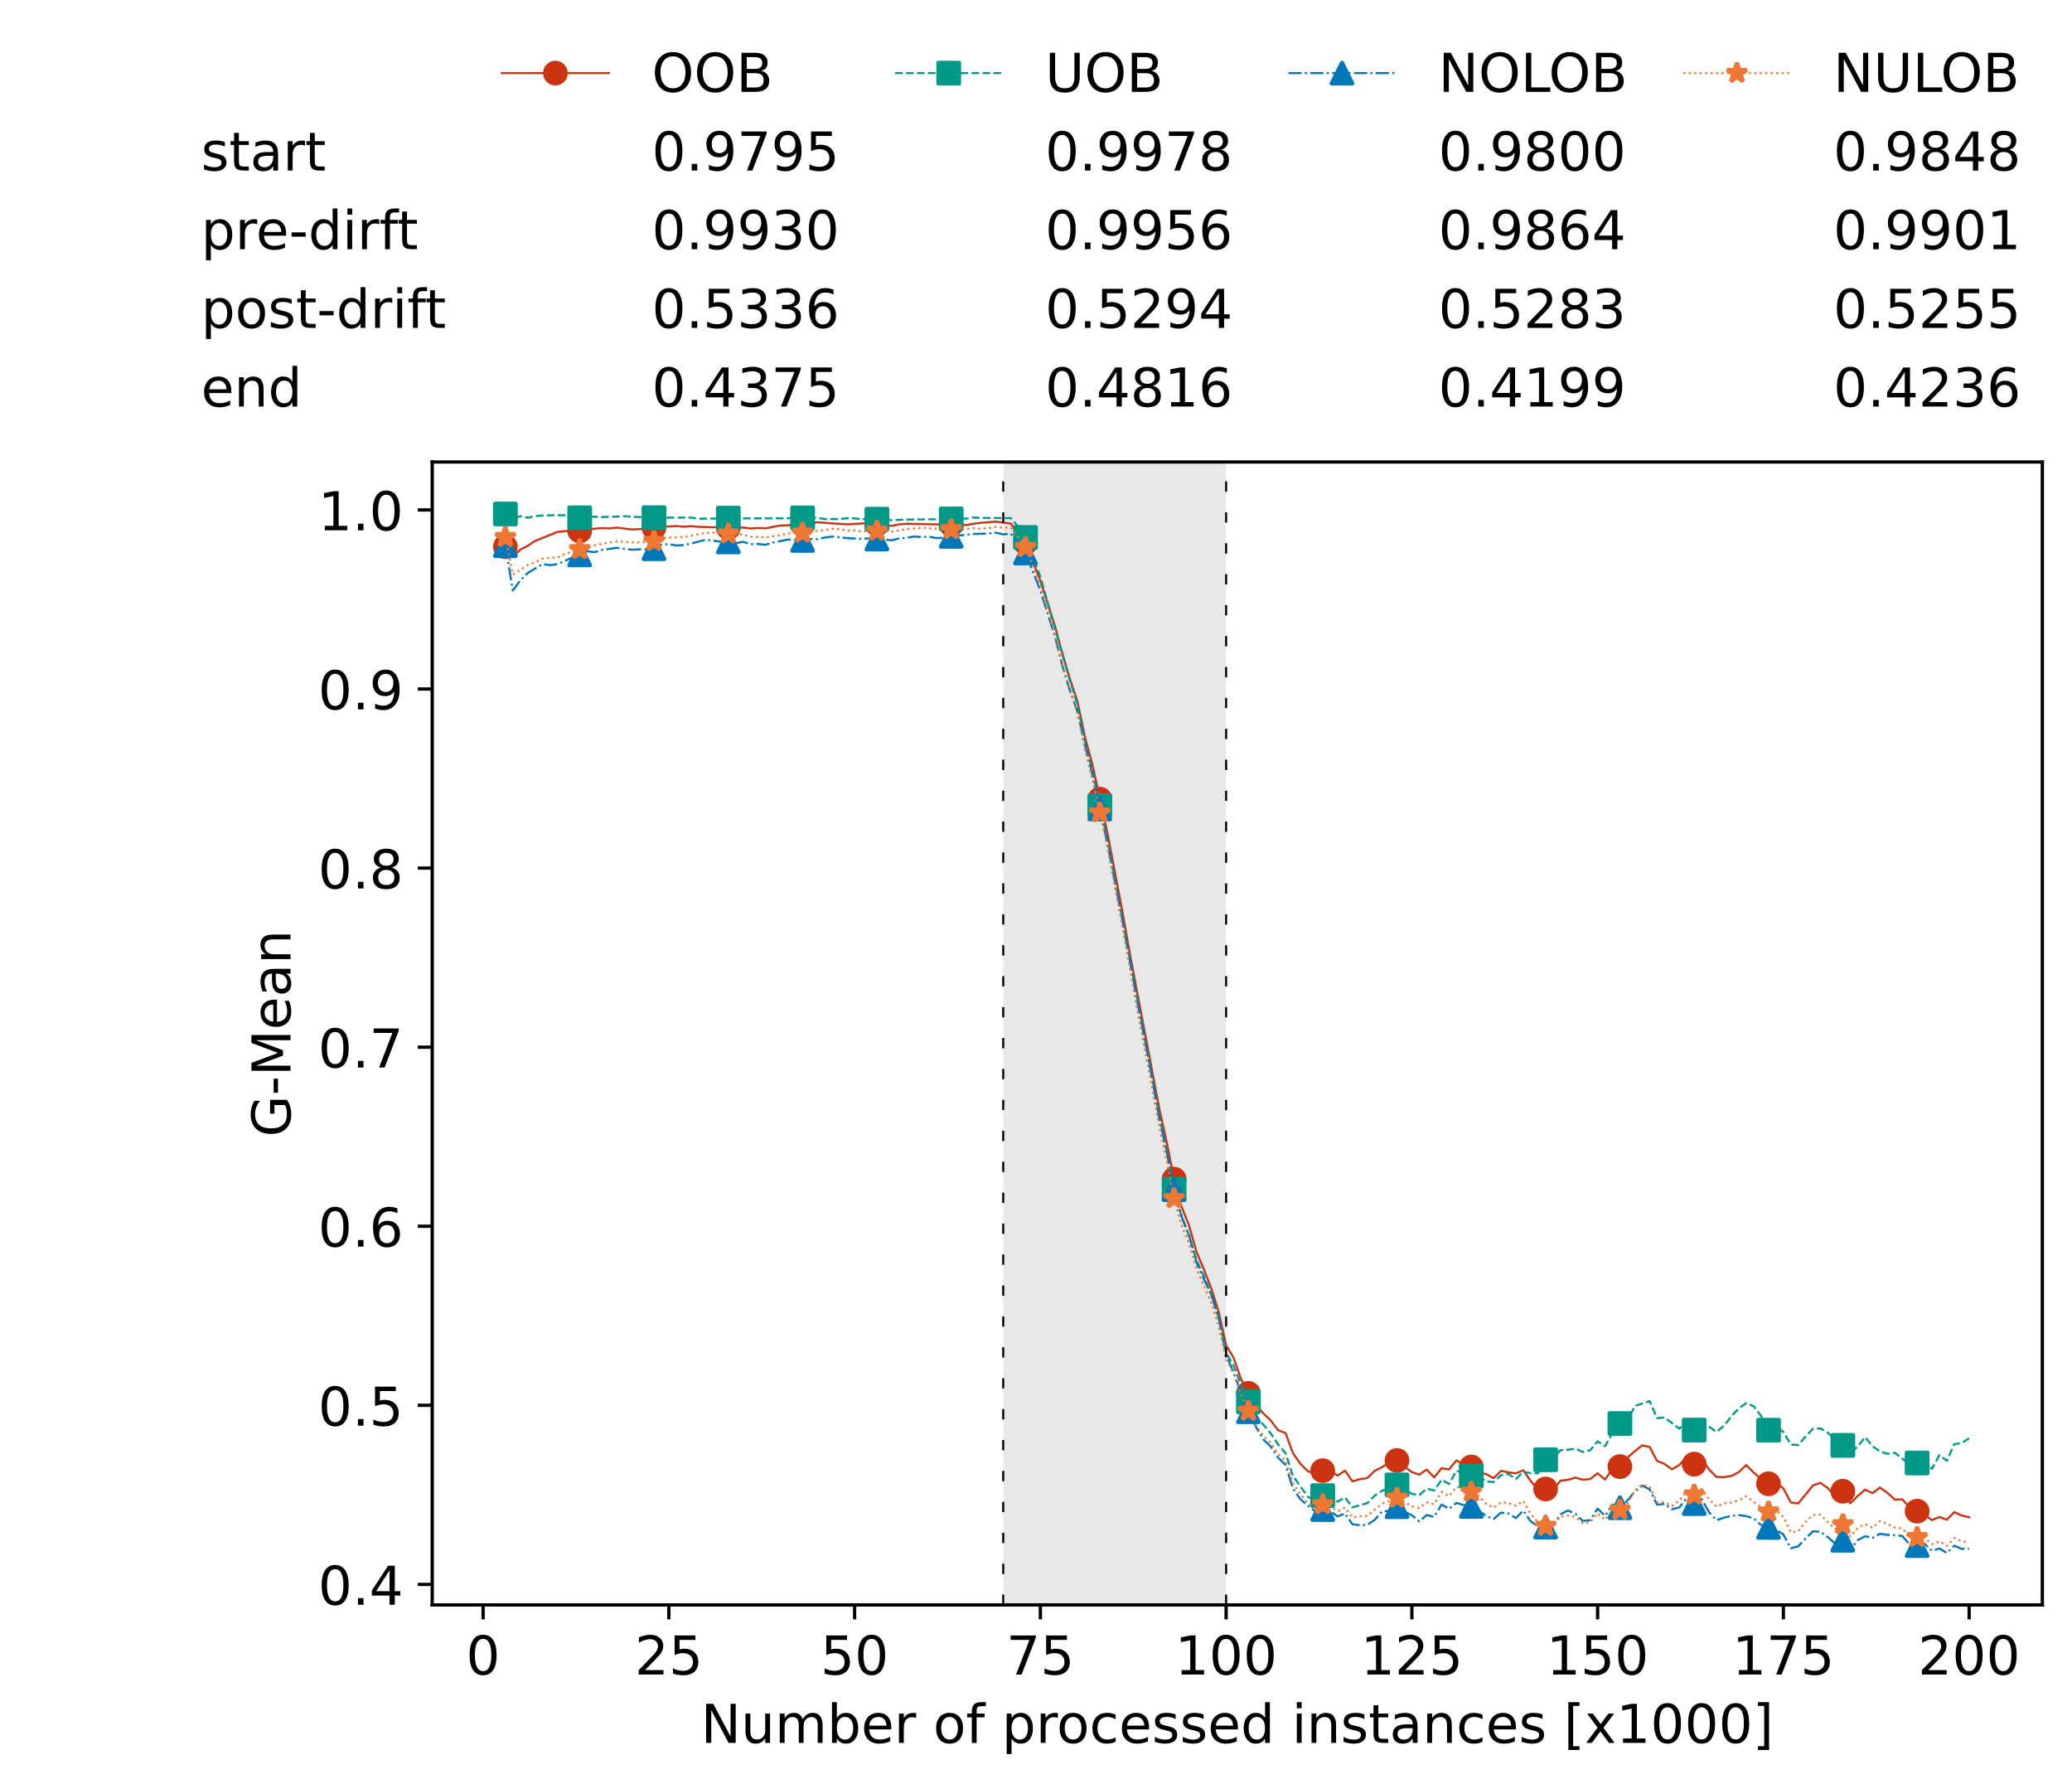 <?xml version="1.0" encoding="utf-8" standalone="no"?>
<!DOCTYPE svg PUBLIC "-//W3C//DTD SVG 1.1//EN"
  "http://www.w3.org/Graphics/SVG/1.1/DTD/svg11.dtd">
<!-- Created with matplotlib (https://matplotlib.org/) -->
<svg height="432.615pt" version="1.1" viewBox="0 0 502.65 432.615" width="502.65pt" xmlns="http://www.w3.org/2000/svg" xmlns:xlink="http://www.w3.org/1999/xlink">
 <defs>
  <style type="text/css">*{stroke-linecap:butt;stroke-linejoin:round;}</style>
 </defs>
 <g id="figure_1">
  <g id="patch_1">
   <path d="M 0 432.615 
L 502.65 432.615 
L 502.65 0 
L 0 0 
z
" style="fill:#ffffff;"/>
  </g>
  <g id="axes_1">
   <g id="patch_2">
    <path d="M 104.85 389.252 
L 495.45 389.252 
L 495.45 112.052 
L 104.85 112.052 
z
" style="fill:#ffffff;"/>
   </g>
   <g id="patch_3">
    <path clip-path="url(#p7540d40dc5)" d="M 297.446 389.252 
L 297.446 112.052 
L 243.372 112.052 
L 243.372 389.252 
z
" style="fill:#d3d3d3;opacity:0.5;"/>
   </g>
   <g id="matplotlib.axis_1">
    <g id="xtick_1">
     <g id="line2d_1">
      <defs>
       <path d="M 0 0 
L 0 3.5 
" id="m189e43d61c" style="stroke:#000000;stroke-width:0.8;"/>
      </defs>
      <g>
       <use style="stroke:#000000;stroke-width:0.8;" x="117.197" xlink:href="#m189e43d61c" y="389.252"/>
      </g>
     </g>
     <g id="text_1">
      <!-- 0 -->
      <g transform="translate(113.061 406.13)scale(0.13 -0.13)">
       <defs>
        <path d="M 31.781 66.406 
Q 24.172 66.406 20.328 58.906 
Q 16.5 51.422 16.5 36.375 
Q 16.5 21.391 20.328 13.891 
Q 24.172 6.391 31.781 6.391 
Q 39.453 6.391 43.281 13.891 
Q 47.125 21.391 47.125 36.375 
Q 47.125 51.422 43.281 58.906 
Q 39.453 66.406 31.781 66.406 
z
M 31.781 74.219 
Q 44.047 74.219 50.516 64.516 
Q 56.984 54.828 56.984 36.375 
Q 56.984 17.969 50.516 8.266 
Q 44.047 -1.422 31.781 -1.422 
Q 19.531 -1.422 13.062 8.266 
Q 6.594 17.969 6.594 36.375 
Q 6.594 54.828 13.062 64.516 
Q 19.531 74.219 31.781 74.219 
z
" id="DejaVuSans-48"/>
       </defs>
       <use xlink:href="#DejaVuSans-48"/>
      </g>
     </g>
    </g>
    <g id="xtick_2">
     <g id="line2d_2">
      <g>
       <use style="stroke:#000000;stroke-width:0.8;" x="162.259" xlink:href="#m189e43d61c" y="389.252"/>
      </g>
     </g>
     <g id="text_2">
      <!-- 25 -->
      <g transform="translate(153.988 406.13)scale(0.13 -0.13)">
       <defs>
        <path d="M 19.188 8.297 
L 53.609 8.297 
L 53.609 0 
L 7.328 0 
L 7.328 8.297 
Q 12.938 14.109 22.625 23.891 
Q 32.328 33.688 34.812 36.531 
Q 39.547 41.844 41.422 45.531 
Q 43.312 49.219 43.312 52.781 
Q 43.312 58.594 39.234 62.25 
Q 35.156 65.922 28.609 65.922 
Q 23.969 65.922 18.812 64.312 
Q 13.672 62.703 7.812 59.422 
L 7.812 69.391 
Q 13.766 71.781 18.938 73 
Q 24.125 74.219 28.422 74.219 
Q 39.75 74.219 46.484 68.547 
Q 53.219 62.891 53.219 53.422 
Q 53.219 48.922 51.531 44.891 
Q 49.859 40.875 45.406 35.406 
Q 44.188 33.984 37.641 27.219 
Q 31.109 20.453 19.188 8.297 
z
" id="DejaVuSans-50"/>
        <path d="M 10.797 72.906 
L 49.516 72.906 
L 49.516 64.594 
L 19.828 64.594 
L 19.828 46.734 
Q 21.969 47.469 24.109 47.828 
Q 26.266 48.188 28.422 48.188 
Q 40.625 48.188 47.75 41.5 
Q 54.891 34.812 54.891 23.391 
Q 54.891 11.625 47.562 5.094 
Q 40.234 -1.422 26.906 -1.422 
Q 22.312 -1.422 17.547 -0.641 
Q 12.797 0.141 7.719 1.703 
L 7.719 11.625 
Q 12.109 9.234 16.797 8.062 
Q 21.484 6.891 26.703 6.891 
Q 35.156 6.891 40.078 11.328 
Q 45.016 15.766 45.016 23.391 
Q 45.016 31 40.078 35.438 
Q 35.156 39.891 26.703 39.891 
Q 22.75 39.891 18.812 39.016 
Q 14.891 38.141 10.797 36.281 
z
" id="DejaVuSans-53"/>
       </defs>
       <use xlink:href="#DejaVuSans-50"/>
       <use x="63.623" xlink:href="#DejaVuSans-53"/>
      </g>
     </g>
    </g>
    <g id="xtick_3">
     <g id="line2d_3">
      <g>
       <use style="stroke:#000000;stroke-width:0.8;" x="207.322" xlink:href="#m189e43d61c" y="389.252"/>
      </g>
     </g>
     <g id="text_3">
      <!-- 50 -->
      <g transform="translate(199.05 406.13)scale(0.13 -0.13)">
       <use xlink:href="#DejaVuSans-53"/>
       <use x="63.623" xlink:href="#DejaVuSans-48"/>
      </g>
     </g>
    </g>
    <g id="xtick_4">
     <g id="line2d_4">
      <g>
       <use style="stroke:#000000;stroke-width:0.8;" x="252.384" xlink:href="#m189e43d61c" y="389.252"/>
      </g>
     </g>
     <g id="text_4">
      <!-- 75 -->
      <g transform="translate(244.113 406.13)scale(0.13 -0.13)">
       <defs>
        <path d="M 8.203 72.906 
L 55.078 72.906 
L 55.078 68.703 
L 28.609 0 
L 18.312 0 
L 43.219 64.594 
L 8.203 64.594 
z
" id="DejaVuSans-55"/>
       </defs>
       <use xlink:href="#DejaVuSans-55"/>
       <use x="63.623" xlink:href="#DejaVuSans-53"/>
      </g>
     </g>
    </g>
    <g id="xtick_5">
     <g id="line2d_5">
      <g>
       <use style="stroke:#000000;stroke-width:0.8;" x="297.446" xlink:href="#m189e43d61c" y="389.252"/>
      </g>
     </g>
     <g id="text_5">
      <!-- 100 -->
      <g transform="translate(285.039 406.13)scale(0.13 -0.13)">
       <defs>
        <path d="M 12.406 8.297 
L 28.516 8.297 
L 28.516 63.922 
L 10.984 60.406 
L 10.984 69.391 
L 28.422 72.906 
L 38.281 72.906 
L 38.281 8.297 
L 54.391 8.297 
L 54.391 0 
L 12.406 0 
z
" id="DejaVuSans-49"/>
       </defs>
       <use xlink:href="#DejaVuSans-49"/>
       <use x="63.623" xlink:href="#DejaVuSans-48"/>
       <use x="127.246" xlink:href="#DejaVuSans-48"/>
      </g>
     </g>
    </g>
    <g id="xtick_6">
     <g id="line2d_6">
      <g>
       <use style="stroke:#000000;stroke-width:0.8;" x="342.509" xlink:href="#m189e43d61c" y="389.252"/>
      </g>
     </g>
     <g id="text_6">
      <!-- 125 -->
      <g transform="translate(330.102 406.13)scale(0.13 -0.13)">
       <use xlink:href="#DejaVuSans-49"/>
       <use x="63.623" xlink:href="#DejaVuSans-50"/>
       <use x="127.246" xlink:href="#DejaVuSans-53"/>
      </g>
     </g>
    </g>
    <g id="xtick_7">
     <g id="line2d_7">
      <g>
       <use style="stroke:#000000;stroke-width:0.8;" x="387.571" xlink:href="#m189e43d61c" y="389.252"/>
      </g>
     </g>
     <g id="text_7">
      <!-- 150 -->
      <g transform="translate(375.164 406.13)scale(0.13 -0.13)">
       <use xlink:href="#DejaVuSans-49"/>
       <use x="63.623" xlink:href="#DejaVuSans-53"/>
       <use x="127.246" xlink:href="#DejaVuSans-48"/>
      </g>
     </g>
    </g>
    <g id="xtick_8">
     <g id="line2d_8">
      <g>
       <use style="stroke:#000000;stroke-width:0.8;" x="432.633" xlink:href="#m189e43d61c" y="389.252"/>
      </g>
     </g>
     <g id="text_8">
      <!-- 175 -->
      <g transform="translate(420.226 406.13)scale(0.13 -0.13)">
       <use xlink:href="#DejaVuSans-49"/>
       <use x="63.623" xlink:href="#DejaVuSans-55"/>
       <use x="127.246" xlink:href="#DejaVuSans-53"/>
      </g>
     </g>
    </g>
    <g id="xtick_9">
     <g id="line2d_9">
      <g>
       <use style="stroke:#000000;stroke-width:0.8;" x="477.695" xlink:href="#m189e43d61c" y="389.252"/>
      </g>
     </g>
     <g id="text_9">
      <!-- 200 -->
      <g transform="translate(465.289 406.13)scale(0.13 -0.13)">
       <use xlink:href="#DejaVuSans-50"/>
       <use x="63.623" xlink:href="#DejaVuSans-48"/>
       <use x="127.246" xlink:href="#DejaVuSans-48"/>
      </g>
     </g>
    </g>
    <g id="text_10">
     <!-- Number of processed instances [x1000] -->
     <g transform="translate(170.025 422.711)scale(0.13 -0.13)">
      <defs>
       <path d="M 9.812 72.906 
L 23.094 72.906 
L 55.422 11.922 
L 55.422 72.906 
L 64.984 72.906 
L 64.984 0 
L 51.703 0 
L 19.391 60.984 
L 19.391 0 
L 9.812 0 
z
" id="DejaVuSans-78"/>
       <path d="M 8.5 21.578 
L 8.5 54.688 
L 17.484 54.688 
L 17.484 21.922 
Q 17.484 14.156 20.5 10.266 
Q 23.531 6.391 29.594 6.391 
Q 36.859 6.391 41.078 11.031 
Q 45.312 15.672 45.312 23.688 
L 45.312 54.688 
L 54.297 54.688 
L 54.297 0 
L 45.312 0 
L 45.312 8.406 
Q 42.047 3.422 37.719 1 
Q 33.406 -1.422 27.688 -1.422 
Q 18.266 -1.422 13.375 4.438 
Q 8.5 10.297 8.5 21.578 
z
M 31.109 56 
z
" id="DejaVuSans-117"/>
       <path d="M 52 44.188 
Q 55.375 50.25 60.062 53.125 
Q 64.75 56 71.094 56 
Q 79.641 56 84.281 50.016 
Q 88.922 44.047 88.922 33.016 
L 88.922 0 
L 79.891 0 
L 79.891 32.719 
Q 79.891 40.578 77.094 44.375 
Q 74.312 48.188 68.609 48.188 
Q 61.625 48.188 57.562 43.547 
Q 53.516 38.922 53.516 30.906 
L 53.516 0 
L 44.484 0 
L 44.484 32.719 
Q 44.484 40.625 41.703 44.406 
Q 38.922 48.188 33.109 48.188 
Q 26.219 48.188 22.156 43.531 
Q 18.109 38.875 18.109 30.906 
L 18.109 0 
L 9.078 0 
L 9.078 54.688 
L 18.109 54.688 
L 18.109 46.188 
Q 21.188 51.219 25.484 53.609 
Q 29.781 56 35.688 56 
Q 41.656 56 45.828 52.969 
Q 50 49.953 52 44.188 
z
" id="DejaVuSans-109"/>
       <path d="M 48.688 27.297 
Q 48.688 37.203 44.609 42.844 
Q 40.531 48.484 33.406 48.484 
Q 26.266 48.484 22.188 42.844 
Q 18.109 37.203 18.109 27.297 
Q 18.109 17.391 22.188 11.75 
Q 26.266 6.109 33.406 6.109 
Q 40.531 6.109 44.609 11.75 
Q 48.688 17.391 48.688 27.297 
z
M 18.109 46.391 
Q 20.953 51.266 25.266 53.625 
Q 29.594 56 35.594 56 
Q 45.562 56 51.781 48.094 
Q 58.016 40.188 58.016 27.297 
Q 58.016 14.406 51.781 6.484 
Q 45.562 -1.422 35.594 -1.422 
Q 29.594 -1.422 25.266 0.953 
Q 20.953 3.328 18.109 8.203 
L 18.109 0 
L 9.078 0 
L 9.078 75.984 
L 18.109 75.984 
z
" id="DejaVuSans-98"/>
       <path d="M 56.203 29.594 
L 56.203 25.203 
L 14.891 25.203 
Q 15.484 15.922 20.484 11.062 
Q 25.484 6.203 34.422 6.203 
Q 39.594 6.203 44.453 7.469 
Q 49.312 8.734 54.109 11.281 
L 54.109 2.781 
Q 49.266 0.734 44.188 -0.344 
Q 39.109 -1.422 33.891 -1.422 
Q 20.797 -1.422 13.156 6.188 
Q 5.516 13.812 5.516 26.812 
Q 5.516 40.234 12.766 48.109 
Q 20.016 56 32.328 56 
Q 43.359 56 49.781 48.891 
Q 56.203 41.797 56.203 29.594 
z
M 47.219 32.234 
Q 47.125 39.594 43.094 43.984 
Q 39.062 48.391 32.422 48.391 
Q 24.906 48.391 20.391 44.141 
Q 15.875 39.891 15.188 32.172 
z
" id="DejaVuSans-101"/>
       <path d="M 41.109 46.297 
Q 39.594 47.172 37.812 47.578 
Q 36.031 48 33.891 48 
Q 26.266 48 22.188 43.047 
Q 18.109 38.094 18.109 28.812 
L 18.109 0 
L 9.078 0 
L 9.078 54.688 
L 18.109 54.688 
L 18.109 46.188 
Q 20.953 51.172 25.484 53.578 
Q 30.031 56 36.531 56 
Q 37.453 56 38.578 55.875 
Q 39.703 55.766 41.062 55.516 
z
" id="DejaVuSans-114"/>
       <path id="DejaVuSans-32"/>
       <path d="M 30.609 48.391 
Q 23.391 48.391 19.188 42.75 
Q 14.984 37.109 14.984 27.297 
Q 14.984 17.484 19.156 11.844 
Q 23.344 6.203 30.609 6.203 
Q 37.797 6.203 41.984 11.859 
Q 46.188 17.531 46.188 27.297 
Q 46.188 37.016 41.984 42.703 
Q 37.797 48.391 30.609 48.391 
z
M 30.609 56 
Q 42.328 56 49.016 48.375 
Q 55.719 40.766 55.719 27.297 
Q 55.719 13.875 49.016 6.219 
Q 42.328 -1.422 30.609 -1.422 
Q 18.844 -1.422 12.172 6.219 
Q 5.516 13.875 5.516 27.297 
Q 5.516 40.766 12.172 48.375 
Q 18.844 56 30.609 56 
z
" id="DejaVuSans-111"/>
       <path d="M 37.109 75.984 
L 37.109 68.5 
L 28.516 68.5 
Q 23.688 68.5 21.797 66.547 
Q 19.922 64.594 19.922 59.516 
L 19.922 54.688 
L 34.719 54.688 
L 34.719 47.703 
L 19.922 47.703 
L 19.922 0 
L 10.891 0 
L 10.891 47.703 
L 2.297 47.703 
L 2.297 54.688 
L 10.891 54.688 
L 10.891 58.5 
Q 10.891 67.625 15.141 71.797 
Q 19.391 75.984 28.609 75.984 
z
" id="DejaVuSans-102"/>
       <path d="M 18.109 8.203 
L 18.109 -20.797 
L 9.078 -20.797 
L 9.078 54.688 
L 18.109 54.688 
L 18.109 46.391 
Q 20.953 51.266 25.266 53.625 
Q 29.594 56 35.594 56 
Q 45.562 56 51.781 48.094 
Q 58.016 40.188 58.016 27.297 
Q 58.016 14.406 51.781 6.484 
Q 45.562 -1.422 35.594 -1.422 
Q 29.594 -1.422 25.266 0.953 
Q 20.953 3.328 18.109 8.203 
z
M 48.688 27.297 
Q 48.688 37.203 44.609 42.844 
Q 40.531 48.484 33.406 48.484 
Q 26.266 48.484 22.188 42.844 
Q 18.109 37.203 18.109 27.297 
Q 18.109 17.391 22.188 11.75 
Q 26.266 6.109 33.406 6.109 
Q 40.531 6.109 44.609 11.75 
Q 48.688 17.391 48.688 27.297 
z
" id="DejaVuSans-112"/>
       <path d="M 48.781 52.594 
L 48.781 44.188 
Q 44.969 46.297 41.141 47.344 
Q 37.312 48.391 33.406 48.391 
Q 24.656 48.391 19.812 42.844 
Q 14.984 37.312 14.984 27.297 
Q 14.984 17.281 19.812 11.734 
Q 24.656 6.203 33.406 6.203 
Q 37.312 6.203 41.141 7.25 
Q 44.969 8.297 48.781 10.406 
L 48.781 2.094 
Q 45.016 0.344 40.984 -0.531 
Q 36.969 -1.422 32.422 -1.422 
Q 20.062 -1.422 12.781 6.344 
Q 5.516 14.109 5.516 27.297 
Q 5.516 40.672 12.859 48.328 
Q 20.219 56 33.016 56 
Q 37.156 56 41.109 55.141 
Q 45.062 54.297 48.781 52.594 
z
" id="DejaVuSans-99"/>
       <path d="M 44.281 53.078 
L 44.281 44.578 
Q 40.484 46.531 36.375 47.5 
Q 32.281 48.484 27.875 48.484 
Q 21.188 48.484 17.844 46.438 
Q 14.5 44.391 14.5 40.281 
Q 14.5 37.156 16.891 35.375 
Q 19.281 33.594 26.516 31.984 
L 29.594 31.297 
Q 39.156 29.25 43.188 25.516 
Q 47.219 21.781 47.219 15.094 
Q 47.219 7.469 41.188 3.016 
Q 35.156 -1.422 24.609 -1.422 
Q 20.219 -1.422 15.453 -0.562 
Q 10.688 0.297 5.422 2 
L 5.422 11.281 
Q 10.406 8.688 15.234 7.391 
Q 20.062 6.109 24.812 6.109 
Q 31.156 6.109 34.562 8.281 
Q 37.984 10.453 37.984 14.406 
Q 37.984 18.062 35.516 20.016 
Q 33.062 21.969 24.703 23.781 
L 21.578 24.516 
Q 13.234 26.266 9.516 29.906 
Q 5.812 33.547 5.812 39.891 
Q 5.812 47.609 11.281 51.797 
Q 16.75 56 26.812 56 
Q 31.781 56 36.172 55.266 
Q 40.578 54.547 44.281 53.078 
z
" id="DejaVuSans-115"/>
       <path d="M 45.406 46.391 
L 45.406 75.984 
L 54.391 75.984 
L 54.391 0 
L 45.406 0 
L 45.406 8.203 
Q 42.578 3.328 38.25 0.953 
Q 33.938 -1.422 27.875 -1.422 
Q 17.969 -1.422 11.734 6.484 
Q 5.516 14.406 5.516 27.297 
Q 5.516 40.188 11.734 48.094 
Q 17.969 56 27.875 56 
Q 33.938 56 38.25 53.625 
Q 42.578 51.266 45.406 46.391 
z
M 14.797 27.297 
Q 14.797 17.391 18.875 11.75 
Q 22.953 6.109 30.078 6.109 
Q 37.203 6.109 41.297 11.75 
Q 45.406 17.391 45.406 27.297 
Q 45.406 37.203 41.297 42.844 
Q 37.203 48.484 30.078 48.484 
Q 22.953 48.484 18.875 42.844 
Q 14.797 37.203 14.797 27.297 
z
" id="DejaVuSans-100"/>
       <path d="M 9.422 54.688 
L 18.406 54.688 
L 18.406 0 
L 9.422 0 
z
M 9.422 75.984 
L 18.406 75.984 
L 18.406 64.594 
L 9.422 64.594 
z
" id="DejaVuSans-105"/>
       <path d="M 54.891 33.016 
L 54.891 0 
L 45.906 0 
L 45.906 32.719 
Q 45.906 40.484 42.875 44.328 
Q 39.844 48.188 33.797 48.188 
Q 26.516 48.188 22.312 43.547 
Q 18.109 38.922 18.109 30.906 
L 18.109 0 
L 9.078 0 
L 9.078 54.688 
L 18.109 54.688 
L 18.109 46.188 
Q 21.344 51.125 25.703 53.562 
Q 30.078 56 35.797 56 
Q 45.219 56 50.047 50.172 
Q 54.891 44.344 54.891 33.016 
z
" id="DejaVuSans-110"/>
       <path d="M 18.312 70.219 
L 18.312 54.688 
L 36.812 54.688 
L 36.812 47.703 
L 18.312 47.703 
L 18.312 18.016 
Q 18.312 11.328 20.141 9.422 
Q 21.969 7.516 27.594 7.516 
L 36.812 7.516 
L 36.812 0 
L 27.594 0 
Q 17.188 0 13.234 3.875 
Q 9.281 7.766 9.281 18.016 
L 9.281 47.703 
L 2.688 47.703 
L 2.688 54.688 
L 9.281 54.688 
L 9.281 70.219 
z
" id="DejaVuSans-116"/>
       <path d="M 34.281 27.484 
Q 23.391 27.484 19.188 25 
Q 14.984 22.516 14.984 16.5 
Q 14.984 11.719 18.141 8.906 
Q 21.297 6.109 26.703 6.109 
Q 34.188 6.109 38.703 11.406 
Q 43.219 16.703 43.219 25.484 
L 43.219 27.484 
z
M 52.203 31.203 
L 52.203 0 
L 43.219 0 
L 43.219 8.297 
Q 40.141 3.328 35.547 0.953 
Q 30.953 -1.422 24.312 -1.422 
Q 15.922 -1.422 10.953 3.297 
Q 6 8.016 6 15.922 
Q 6 25.141 12.172 29.828 
Q 18.359 34.516 30.609 34.516 
L 43.219 34.516 
L 43.219 35.406 
Q 43.219 41.609 39.141 45 
Q 35.062 48.391 27.688 48.391 
Q 23 48.391 18.547 47.266 
Q 14.109 46.141 10.016 43.891 
L 10.016 52.203 
Q 14.938 54.109 19.578 55.047 
Q 24.219 56 28.609 56 
Q 40.484 56 46.344 49.844 
Q 52.203 43.703 52.203 31.203 
z
" id="DejaVuSans-97"/>
       <path d="M 8.594 75.984 
L 29.297 75.984 
L 29.297 69 
L 17.578 69 
L 17.578 -6.203 
L 29.297 -6.203 
L 29.297 -13.188 
L 8.594 -13.188 
z
" id="DejaVuSans-91"/>
       <path d="M 54.891 54.688 
L 35.109 28.078 
L 55.906 0 
L 45.312 0 
L 29.391 21.484 
L 13.484 0 
L 2.875 0 
L 24.125 28.609 
L 4.688 54.688 
L 15.281 54.688 
L 29.781 35.203 
L 44.281 54.688 
z
" id="DejaVuSans-120"/>
       <path d="M 30.422 75.984 
L 30.422 -13.188 
L 9.719 -13.188 
L 9.719 -6.203 
L 21.391 -6.203 
L 21.391 69 
L 9.719 69 
L 9.719 75.984 
z
" id="DejaVuSans-93"/>
      </defs>
      <use xlink:href="#DejaVuSans-78"/>
      <use x="74.805" xlink:href="#DejaVuSans-117"/>
      <use x="138.184" xlink:href="#DejaVuSans-109"/>
      <use x="235.596" xlink:href="#DejaVuSans-98"/>
      <use x="299.072" xlink:href="#DejaVuSans-101"/>
      <use x="360.596" xlink:href="#DejaVuSans-114"/>
      <use x="401.709" xlink:href="#DejaVuSans-32"/>
      <use x="433.496" xlink:href="#DejaVuSans-111"/>
      <use x="494.678" xlink:href="#DejaVuSans-102"/>
      <use x="529.883" xlink:href="#DejaVuSans-32"/>
      <use x="561.67" xlink:href="#DejaVuSans-112"/>
      <use x="625.146" xlink:href="#DejaVuSans-114"/>
      <use x="664.01" xlink:href="#DejaVuSans-111"/>
      <use x="725.191" xlink:href="#DejaVuSans-99"/>
      <use x="780.172" xlink:href="#DejaVuSans-101"/>
      <use x="841.695" xlink:href="#DejaVuSans-115"/>
      <use x="893.795" xlink:href="#DejaVuSans-115"/>
      <use x="945.895" xlink:href="#DejaVuSans-101"/>
      <use x="1007.418" xlink:href="#DejaVuSans-100"/>
      <use x="1070.895" xlink:href="#DejaVuSans-32"/>
      <use x="1102.682" xlink:href="#DejaVuSans-105"/>
      <use x="1130.465" xlink:href="#DejaVuSans-110"/>
      <use x="1193.844" xlink:href="#DejaVuSans-115"/>
      <use x="1245.943" xlink:href="#DejaVuSans-116"/>
      <use x="1285.152" xlink:href="#DejaVuSans-97"/>
      <use x="1346.432" xlink:href="#DejaVuSans-110"/>
      <use x="1409.811" xlink:href="#DejaVuSans-99"/>
      <use x="1464.791" xlink:href="#DejaVuSans-101"/>
      <use x="1526.314" xlink:href="#DejaVuSans-115"/>
      <use x="1578.414" xlink:href="#DejaVuSans-32"/>
      <use x="1610.201" xlink:href="#DejaVuSans-91"/>
      <use x="1649.215" xlink:href="#DejaVuSans-120"/>
      <use x="1708.395" xlink:href="#DejaVuSans-49"/>
      <use x="1772.018" xlink:href="#DejaVuSans-48"/>
      <use x="1835.641" xlink:href="#DejaVuSans-48"/>
      <use x="1899.264" xlink:href="#DejaVuSans-48"/>
      <use x="1962.887" xlink:href="#DejaVuSans-93"/>
     </g>
    </g>
   </g>
   <g id="matplotlib.axis_2">
    <g id="ytick_1">
     <g id="line2d_10">
      <defs>
       <path d="M 0 0 
L -3.5 0 
" id="md844ef55ea" style="stroke:#000000;stroke-width:0.8;"/>
      </defs>
      <g>
       <use style="stroke:#000000;stroke-width:0.8;" x="104.85" xlink:href="#md844ef55ea" y="384.272"/>
      </g>
     </g>
     <g id="text_11">
      <!-- 0.4 -->
      <g transform="translate(77.176 389.211)scale(0.13 -0.13)">
       <defs>
        <path d="M 10.688 12.406 
L 21 12.406 
L 21 0 
L 10.688 0 
z
" id="DejaVuSans-46"/>
        <path d="M 37.797 64.312 
L 12.891 25.391 
L 37.797 25.391 
z
M 35.203 72.906 
L 47.609 72.906 
L 47.609 25.391 
L 58.016 25.391 
L 58.016 17.188 
L 47.609 17.188 
L 47.609 0 
L 37.797 0 
L 37.797 17.188 
L 4.891 17.188 
L 4.891 26.703 
z
" id="DejaVuSans-52"/>
       </defs>
       <use xlink:href="#DejaVuSans-48"/>
       <use x="63.623" xlink:href="#DejaVuSans-46"/>
       <use x="95.41" xlink:href="#DejaVuSans-52"/>
      </g>
     </g>
    </g>
    <g id="ytick_2">
     <g id="line2d_11">
      <g>
       <use style="stroke:#000000;stroke-width:0.8;" x="104.85" xlink:href="#md844ef55ea" y="340.839"/>
      </g>
     </g>
     <g id="text_12">
      <!-- 0.5 -->
      <g transform="translate(77.176 345.778)scale(0.13 -0.13)">
       <use xlink:href="#DejaVuSans-48"/>
       <use x="63.623" xlink:href="#DejaVuSans-46"/>
       <use x="95.41" xlink:href="#DejaVuSans-53"/>
      </g>
     </g>
    </g>
    <g id="ytick_3">
     <g id="line2d_12">
      <g>
       <use style="stroke:#000000;stroke-width:0.8;" x="104.85" xlink:href="#md844ef55ea" y="297.407"/>
      </g>
     </g>
     <g id="text_13">
      <!-- 0.6 -->
      <g transform="translate(77.176 302.346)scale(0.13 -0.13)">
       <defs>
        <path d="M 33.016 40.375 
Q 26.375 40.375 22.484 35.828 
Q 18.609 31.297 18.609 23.391 
Q 18.609 15.531 22.484 10.953 
Q 26.375 6.391 33.016 6.391 
Q 39.656 6.391 43.531 10.953 
Q 47.406 15.531 47.406 23.391 
Q 47.406 31.297 43.531 35.828 
Q 39.656 40.375 33.016 40.375 
z
M 52.594 71.297 
L 52.594 62.312 
Q 48.875 64.062 45.094 64.984 
Q 41.312 65.922 37.594 65.922 
Q 27.828 65.922 22.672 59.328 
Q 17.531 52.734 16.797 39.406 
Q 19.672 43.656 24.016 45.922 
Q 28.375 48.188 33.594 48.188 
Q 44.578 48.188 50.953 41.516 
Q 57.328 34.859 57.328 23.391 
Q 57.328 12.156 50.688 5.359 
Q 44.047 -1.422 33.016 -1.422 
Q 20.359 -1.422 13.672 8.266 
Q 6.984 17.969 6.984 36.375 
Q 6.984 53.656 15.188 63.938 
Q 23.391 74.219 37.203 74.219 
Q 40.922 74.219 44.703 73.484 
Q 48.484 72.75 52.594 71.297 
z
" id="DejaVuSans-54"/>
       </defs>
       <use xlink:href="#DejaVuSans-48"/>
       <use x="63.623" xlink:href="#DejaVuSans-46"/>
       <use x="95.41" xlink:href="#DejaVuSans-54"/>
      </g>
     </g>
    </g>
    <g id="ytick_4">
     <g id="line2d_13">
      <g>
       <use style="stroke:#000000;stroke-width:0.8;" x="104.85" xlink:href="#md844ef55ea" y="253.975"/>
      </g>
     </g>
     <g id="text_14">
      <!-- 0.7 -->
      <g transform="translate(77.176 258.914)scale(0.13 -0.13)">
       <use xlink:href="#DejaVuSans-48"/>
       <use x="63.623" xlink:href="#DejaVuSans-46"/>
       <use x="95.41" xlink:href="#DejaVuSans-55"/>
      </g>
     </g>
    </g>
    <g id="ytick_5">
     <g id="line2d_14">
      <g>
       <use style="stroke:#000000;stroke-width:0.8;" x="104.85" xlink:href="#md844ef55ea" y="210.543"/>
      </g>
     </g>
     <g id="text_15">
      <!-- 0.8 -->
      <g transform="translate(77.176 215.481)scale(0.13 -0.13)">
       <defs>
        <path d="M 31.781 34.625 
Q 24.75 34.625 20.719 30.859 
Q 16.703 27.094 16.703 20.516 
Q 16.703 13.922 20.719 10.156 
Q 24.75 6.391 31.781 6.391 
Q 38.812 6.391 42.859 10.172 
Q 46.922 13.969 46.922 20.516 
Q 46.922 27.094 42.891 30.859 
Q 38.875 34.625 31.781 34.625 
z
M 21.922 38.812 
Q 15.578 40.375 12.031 44.719 
Q 8.5 49.078 8.5 55.328 
Q 8.5 64.062 14.719 69.141 
Q 20.953 74.219 31.781 74.219 
Q 42.672 74.219 48.875 69.141 
Q 55.078 64.062 55.078 55.328 
Q 55.078 49.078 51.531 44.719 
Q 48 40.375 41.703 38.812 
Q 48.828 37.156 52.797 32.312 
Q 56.781 27.484 56.781 20.516 
Q 56.781 9.906 50.312 4.234 
Q 43.844 -1.422 31.781 -1.422 
Q 19.734 -1.422 13.25 4.234 
Q 6.781 9.906 6.781 20.516 
Q 6.781 27.484 10.781 32.312 
Q 14.797 37.156 21.922 38.812 
z
M 18.312 54.391 
Q 18.312 48.734 21.844 45.562 
Q 25.391 42.391 31.781 42.391 
Q 38.141 42.391 41.719 45.562 
Q 45.312 48.734 45.312 54.391 
Q 45.312 60.062 41.719 63.234 
Q 38.141 66.406 31.781 66.406 
Q 25.391 66.406 21.844 63.234 
Q 18.312 60.062 18.312 54.391 
z
" id="DejaVuSans-56"/>
       </defs>
       <use xlink:href="#DejaVuSans-48"/>
       <use x="63.623" xlink:href="#DejaVuSans-46"/>
       <use x="95.41" xlink:href="#DejaVuSans-56"/>
      </g>
     </g>
    </g>
    <g id="ytick_6">
     <g id="line2d_15">
      <g>
       <use style="stroke:#000000;stroke-width:0.8;" x="104.85" xlink:href="#md844ef55ea" y="167.11"/>
      </g>
     </g>
     <g id="text_16">
      <!-- 0.9 -->
      <g transform="translate(77.176 172.049)scale(0.13 -0.13)">
       <defs>
        <path d="M 10.984 1.516 
L 10.984 10.5 
Q 14.703 8.734 18.5 7.812 
Q 22.312 6.891 25.984 6.891 
Q 35.75 6.891 40.891 13.453 
Q 46.047 20.016 46.781 33.406 
Q 43.953 29.203 39.594 26.953 
Q 35.25 24.703 29.984 24.703 
Q 19.047 24.703 12.672 31.312 
Q 6.297 37.938 6.297 49.422 
Q 6.297 60.641 12.938 67.422 
Q 19.578 74.219 30.609 74.219 
Q 43.266 74.219 49.922 64.516 
Q 56.594 54.828 56.594 36.375 
Q 56.594 19.141 48.406 8.859 
Q 40.234 -1.422 26.422 -1.422 
Q 22.703 -1.422 18.891 -0.688 
Q 15.094 0.047 10.984 1.516 
z
M 30.609 32.422 
Q 37.25 32.422 41.125 36.953 
Q 45.016 41.5 45.016 49.422 
Q 45.016 57.281 41.125 61.844 
Q 37.25 66.406 30.609 66.406 
Q 23.969 66.406 20.094 61.844 
Q 16.219 57.281 16.219 49.422 
Q 16.219 41.5 20.094 36.953 
Q 23.969 32.422 30.609 32.422 
z
" id="DejaVuSans-57"/>
       </defs>
       <use xlink:href="#DejaVuSans-48"/>
       <use x="63.623" xlink:href="#DejaVuSans-46"/>
       <use x="95.41" xlink:href="#DejaVuSans-57"/>
      </g>
     </g>
    </g>
    <g id="ytick_7">
     <g id="line2d_16">
      <g>
       <use style="stroke:#000000;stroke-width:0.8;" x="104.85" xlink:href="#md844ef55ea" y="123.678"/>
      </g>
     </g>
     <g id="text_17">
      <!-- 1.0 -->
      <g transform="translate(77.176 128.617)scale(0.13 -0.13)">
       <use xlink:href="#DejaVuSans-49"/>
       <use x="63.623" xlink:href="#DejaVuSans-46"/>
       <use x="95.41" xlink:href="#DejaVuSans-48"/>
      </g>
     </g>
    </g>
    <g id="text_18">
     <!-- G-Mean -->
     <g transform="translate(70.472 275.744)rotate(-90)scale(0.13 -0.13)">
      <defs>
       <path d="M 59.516 10.406 
L 59.516 29.984 
L 43.406 29.984 
L 43.406 38.094 
L 69.281 38.094 
L 69.281 6.781 
Q 63.578 2.734 56.688 0.656 
Q 49.812 -1.422 42 -1.422 
Q 24.906 -1.422 15.25 8.562 
Q 5.609 18.562 5.609 36.375 
Q 5.609 54.25 15.25 64.234 
Q 24.906 74.219 42 74.219 
Q 49.125 74.219 55.547 72.453 
Q 61.969 70.703 67.391 67.281 
L 67.391 56.781 
Q 61.922 61.422 55.766 63.766 
Q 49.609 66.109 42.828 66.109 
Q 29.438 66.109 22.719 58.641 
Q 16.016 51.172 16.016 36.375 
Q 16.016 21.625 22.719 14.156 
Q 29.438 6.688 42.828 6.688 
Q 48.047 6.688 52.141 7.594 
Q 56.25 8.5 59.516 10.406 
z
" id="DejaVuSans-71"/>
       <path d="M 4.891 31.391 
L 31.203 31.391 
L 31.203 23.391 
L 4.891 23.391 
z
" id="DejaVuSans-45"/>
       <path d="M 9.812 72.906 
L 24.516 72.906 
L 43.109 23.297 
L 61.812 72.906 
L 76.516 72.906 
L 76.516 0 
L 66.891 0 
L 66.891 64.016 
L 48.094 14.016 
L 38.188 14.016 
L 19.391 64.016 
L 19.391 0 
L 9.812 0 
z
" id="DejaVuSans-77"/>
      </defs>
      <use xlink:href="#DejaVuSans-71"/>
      <use x="77.49" xlink:href="#DejaVuSans-45"/>
      <use x="113.574" xlink:href="#DejaVuSans-77"/>
      <use x="199.854" xlink:href="#DejaVuSans-101"/>
      <use x="261.377" xlink:href="#DejaVuSans-97"/>
      <use x="322.656" xlink:href="#DejaVuSans-110"/>
     </g>
    </g>
   </g>
   <g id="line2d_17"/>
   <g id="line2d_18"/>
   <g id="line2d_19"/>
   <g id="line2d_20"/>
   <g id="line2d_21"/>
   <g id="line2d_22">
    <path clip-path="url(#p7540d40dc5)" d="M 122.605 132.59 
L 124.407 135.088 
L 126.21 133.31 
L 128.012 132.379 
L 129.815 131.181 
L 135.222 129.007 
L 137.024 128.824 
L 140.629 128.756 
L 142.432 128.353 
L 146.037 128.086 
L 147.839 128.16 
L 149.642 127.956 
L 153.247 128.421 
L 156.852 128.238 
L 160.457 127.782 
L 164.062 127.586 
L 165.864 127.738 
L 167.667 127.614 
L 169.469 127.777 
L 178.482 128.03 
L 180.284 127.937 
L 182.087 128.178 
L 183.889 128.062 
L 185.692 128.122 
L 189.297 127.465 
L 192.902 127.337 
L 194.704 127.271 
L 196.507 126.898 
L 198.309 126.668 
L 201.914 126.942 
L 205.519 127.15 
L 210.927 126.883 
L 216.334 127.535 
L 218.137 127.166 
L 219.939 127.03 
L 230.754 127.24 
L 232.557 127.116 
L 234.359 127.363 
L 236.162 127.023 
L 237.964 126.801 
L 241.569 126.509 
L 245.174 126.979 
L 246.976 129.216 
L 248.779 131.638 
L 252.384 140.866 
L 255.989 152.05 
L 257.791 158.762 
L 259.594 164.804 
L 261.396 170.168 
L 263.199 178.781 
L 265.001 185.404 
L 268.606 201.767 
L 272.211 220.695 
L 274.014 230.854 
L 281.224 268.832 
L 283.026 277.033 
L 284.829 285.997 
L 286.631 292.661 
L 288.434 297.152 
L 290.236 303.568 
L 292.039 307.814 
L 293.841 312.492 
L 295.644 318.171 
L 297.446 326.26 
L 299.249 329.299 
L 301.051 334.412 
L 302.854 337.935 
L 304.656 340.658 
L 306.459 342.8 
L 308.261 344.501 
L 310.064 346.891 
L 311.866 347.567 
L 313.669 352.469 
L 315.471 355.036 
L 317.274 356.834 
L 319.076 357.451 
L 320.879 356.686 
L 322.681 356.589 
L 324.484 357.885 
L 326.286 356.68 
L 328.089 359.281 
L 329.891 358.764 
L 331.694 358.468 
L 333.496 356.735 
L 335.299 355.811 
L 337.101 354.682 
L 338.904 354.209 
L 340.706 355.724 
L 342.509 357.034 
L 344.311 357.652 
L 346.114 356.428 
L 347.916 358.319 
L 349.719 356.103 
L 351.521 356.374 
L 353.324 354.187 
L 355.126 355.201 
L 356.928 355.8 
L 358.731 357.197 
L 360.533 357.51 
L 362.336 358.511 
L 364.138 356.726 
L 365.941 357.105 
L 367.743 357.337 
L 369.546 356.585 
L 371.348 359.223 
L 373.151 361.236 
L 374.953 361.126 
L 376.756 361.389 
L 378.558 359.113 
L 380.361 358.913 
L 382.163 358.368 
L 383.966 358.895 
L 385.768 358.716 
L 387.571 357.324 
L 389.373 358.856 
L 391.176 356.199 
L 392.978 355.7 
L 394.781 353.546 
L 396.583 351.966 
L 398.386 350.539 
L 400.188 350.952 
L 401.991 354.338 
L 403.793 355.045 
L 405.596 356.347 
L 407.398 355.331 
L 409.201 353.243 
L 411.003 355.104 
L 412.806 353.926 
L 414.608 356.391 
L 416.411 358.206 
L 418.213 358.243 
L 420.016 357.979 
L 421.818 357.037 
L 423.621 355.33 
L 425.423 357.146 
L 427.226 358.664 
L 429.028 359.864 
L 430.831 359.602 
L 432.633 360.979 
L 434.436 364.389 
L 436.238 364.639 
L 439.843 360.23 
L 441.646 359.636 
L 443.448 360.939 
L 445.251 362.966 
L 447.053 361.676 
L 448.856 364.614 
L 450.658 362.834 
L 452.461 361.287 
L 454.263 362.138 
L 456.066 360.794 
L 457.868 362.071 
L 459.671 363.704 
L 461.473 363.643 
L 463.276 365.629 
L 466.881 367.346 
L 468.683 368.683 
L 470.485 367.915 
L 472.288 368.575 
L 474.09 366.739 
L 475.893 367.561 
L 477.695 367.983 
L 477.695 367.983 
" style="fill:none;stroke:#cc3311;stroke-linecap:square;stroke-width:0.5;"/>
    <defs>
     <path d="M 0 2.5 
C 0.663 2.5 1.299 2.237 1.768 1.768 
C 2.237 1.299 2.5 0.663 2.5 0 
C 2.5 -0.663 2.237 -1.299 1.768 -1.768 
C 1.299 -2.237 0.663 -2.5 0 -2.5 
C -0.663 -2.5 -1.299 -2.237 -1.768 -1.768 
C -2.237 -1.299 -2.5 -0.663 -2.5 0 
C -2.5 0.663 -2.237 1.299 -1.768 1.768 
C -1.299 2.237 -0.663 2.5 0 2.5 
z
" id="m602ab724a1" style="stroke:#cc3311;"/>
    </defs>
    <g clip-path="url(#p7540d40dc5)">
     <use style="fill:#cc3311;stroke:#cc3311;" x="122.605" xlink:href="#m602ab724a1" y="132.59"/>
     <use style="fill:#cc3311;stroke:#cc3311;" x="140.629" xlink:href="#m602ab724a1" y="128.756"/>
     <use style="fill:#cc3311;stroke:#cc3311;" x="158.654" xlink:href="#m602ab724a1" y="127.98"/>
     <use style="fill:#cc3311;stroke:#cc3311;" x="176.679" xlink:href="#m602ab724a1" y="127.981"/>
     <use style="fill:#cc3311;stroke:#cc3311;" x="194.704" xlink:href="#m602ab724a1" y="127.271"/>
     <use style="fill:#cc3311;stroke:#cc3311;" x="212.729" xlink:href="#m602ab724a1" y="127.076"/>
     <use style="fill:#cc3311;stroke:#cc3311;" x="230.754" xlink:href="#m602ab724a1" y="127.24"/>
     <use style="fill:#cc3311;stroke:#cc3311;" x="248.779" xlink:href="#m602ab724a1" y="131.638"/>
     <use style="fill:#cc3311;stroke:#cc3311;" x="266.804" xlink:href="#m602ab724a1" y="193.822"/>
     <use style="fill:#cc3311;stroke:#cc3311;" x="284.829" xlink:href="#m602ab724a1" y="285.997"/>
     <use style="fill:#cc3311;stroke:#cc3311;" x="302.854" xlink:href="#m602ab724a1" y="337.935"/>
     <use style="fill:#cc3311;stroke:#cc3311;" x="320.879" xlink:href="#m602ab724a1" y="356.686"/>
     <use style="fill:#cc3311;stroke:#cc3311;" x="338.904" xlink:href="#m602ab724a1" y="354.209"/>
     <use style="fill:#cc3311;stroke:#cc3311;" x="356.928" xlink:href="#m602ab724a1" y="355.8"/>
     <use style="fill:#cc3311;stroke:#cc3311;" x="374.953" xlink:href="#m602ab724a1" y="361.126"/>
     <use style="fill:#cc3311;stroke:#cc3311;" x="392.978" xlink:href="#m602ab724a1" y="355.7"/>
     <use style="fill:#cc3311;stroke:#cc3311;" x="411.003" xlink:href="#m602ab724a1" y="355.104"/>
     <use style="fill:#cc3311;stroke:#cc3311;" x="429.028" xlink:href="#m602ab724a1" y="359.864"/>
     <use style="fill:#cc3311;stroke:#cc3311;" x="447.053" xlink:href="#m602ab724a1" y="361.676"/>
     <use style="fill:#cc3311;stroke:#cc3311;" x="465.078" xlink:href="#m602ab724a1" y="366.508"/>
    </g>
   </g>
   <g id="line2d_23"/>
   <g id="line2d_24"/>
   <g id="line2d_25"/>
   <g id="line2d_26"/>
   <g id="line2d_27">
    <path clip-path="url(#p7540d40dc5)" d="M 122.605 124.652 
L 124.407 125.846 
L 126.21 125.205 
L 128.012 125.557 
L 129.815 125.181 
L 131.617 125.01 
L 135.222 124.948 
L 137.024 124.967 
L 138.827 125.35 
L 140.629 125.579 
L 144.234 125.323 
L 146.037 125.406 
L 151.444 125.215 
L 155.049 125.397 
L 156.852 125.569 
L 167.667 125.537 
L 169.469 125.803 
L 178.482 125.729 
L 191.099 125.698 
L 192.902 125.501 
L 194.704 125.611 
L 196.507 125.521 
L 198.309 125.624 
L 200.112 125.886 
L 203.717 125.875 
L 205.519 125.683 
L 207.322 125.719 
L 209.124 125.937 
L 210.927 125.802 
L 212.729 125.916 
L 214.532 125.903 
L 216.334 126.164 
L 219.939 126.014 
L 227.149 125.933 
L 234.359 125.783 
L 236.162 125.508 
L 237.964 125.62 
L 245.174 125.646 
L 246.976 127.726 
L 248.779 130.356 
L 252.384 139.918 
L 259.594 165.127 
L 261.396 170.973 
L 263.199 179.781 
L 265.001 187.096 
L 268.606 203.542 
L 281.224 270.644 
L 283.026 279.247 
L 284.829 288.476 
L 286.631 294.998 
L 288.434 299.688 
L 290.236 305.543 
L 292.039 309.483 
L 293.841 314.015 
L 295.644 319.679 
L 297.446 328.089 
L 299.249 331.194 
L 301.051 335.817 
L 302.854 340 
L 304.656 343.412 
L 308.261 347.614 
L 310.064 350.321 
L 311.866 352.447 
L 313.669 357.986 
L 317.274 363.003 
L 319.076 363.801 
L 320.879 362.753 
L 322.681 362.868 
L 324.484 364.207 
L 326.286 363.183 
L 328.089 365.576 
L 331.694 364.562 
L 333.496 362.743 
L 335.299 361.547 
L 338.904 360.146 
L 340.706 361.029 
L 342.509 362.338 
L 344.311 362.58 
L 346.114 361.043 
L 347.916 361.489 
L 349.719 358.886 
L 351.521 359.911 
L 353.324 356.714 
L 356.928 358.002 
L 358.731 358.13 
L 360.533 359.291 
L 362.336 359.447 
L 364.138 357.779 
L 365.941 357.489 
L 367.743 358.705 
L 369.546 356.958 
L 371.348 357.309 
L 373.151 357.303 
L 374.953 354.048 
L 376.756 353.782 
L 378.558 351.706 
L 380.361 351.616 
L 382.163 351.346 
L 383.966 352.153 
L 385.768 351.721 
L 387.571 349.576 
L 389.373 350.751 
L 391.176 347.574 
L 392.978 345.259 
L 394.781 344.789 
L 396.583 340.998 
L 400.188 339.81 
L 401.991 343.934 
L 403.793 343.793 
L 407.398 346.498 
L 409.201 344.789 
L 411.003 346.842 
L 412.806 345.332 
L 414.608 346.042 
L 416.411 347.301 
L 418.213 345.784 
L 420.016 343.511 
L 421.818 341.575 
L 423.621 340.304 
L 425.423 341.073 
L 427.226 343.409 
L 429.028 346.87 
L 430.831 345.909 
L 432.633 347.332 
L 434.436 350.332 
L 436.238 350.49 
L 438.041 348.378 
L 439.843 346.509 
L 441.646 346.457 
L 443.448 347.512 
L 445.251 349.204 
L 447.053 350.555 
L 448.856 352.4 
L 450.658 350.831 
L 452.461 348.542 
L 454.263 350.751 
L 456.066 352.025 
L 457.868 352.601 
L 459.671 352.347 
L 463.276 355.159 
L 466.881 354.575 
L 468.683 356.25 
L 470.485 352.923 
L 472.288 354.295 
L 474.09 350.254 
L 475.893 349.98 
L 477.695 348.828 
L 477.695 348.828 
" style="fill:none;stroke:#009988;stroke-dasharray:1.85,0.8;stroke-dashoffset:0;stroke-width:0.5;"/>
    <defs>
     <path d="M -2.5 2.5 
L 2.5 2.5 
L 2.5 -2.5 
L -2.5 -2.5 
z
" id="m3a25e31930" style="stroke:#009988;stroke-linejoin:miter;"/>
    </defs>
    <g clip-path="url(#p7540d40dc5)">
     <use style="fill:#009988;stroke:#009988;stroke-linejoin:miter;" x="122.605" xlink:href="#m3a25e31930" y="124.652"/>
     <use style="fill:#009988;stroke:#009988;stroke-linejoin:miter;" x="140.629" xlink:href="#m3a25e31930" y="125.579"/>
     <use style="fill:#009988;stroke:#009988;stroke-linejoin:miter;" x="158.654" xlink:href="#m3a25e31930" y="125.556"/>
     <use style="fill:#009988;stroke:#009988;stroke-linejoin:miter;" x="176.679" xlink:href="#m3a25e31930" y="125.668"/>
     <use style="fill:#009988;stroke:#009988;stroke-linejoin:miter;" x="194.704" xlink:href="#m3a25e31930" y="125.611"/>
     <use style="fill:#009988;stroke:#009988;stroke-linejoin:miter;" x="212.729" xlink:href="#m3a25e31930" y="125.916"/>
     <use style="fill:#009988;stroke:#009988;stroke-linejoin:miter;" x="230.754" xlink:href="#m3a25e31930" y="125.855"/>
     <use style="fill:#009988;stroke:#009988;stroke-linejoin:miter;" x="248.779" xlink:href="#m3a25e31930" y="130.356"/>
     <use style="fill:#009988;stroke:#009988;stroke-linejoin:miter;" x="266.804" xlink:href="#m3a25e31930" y="195.395"/>
     <use style="fill:#009988;stroke:#009988;stroke-linejoin:miter;" x="284.829" xlink:href="#m3a25e31930" y="288.476"/>
     <use style="fill:#009988;stroke:#009988;stroke-linejoin:miter;" x="302.854" xlink:href="#m3a25e31930" y="340"/>
     <use style="fill:#009988;stroke:#009988;stroke-linejoin:miter;" x="320.879" xlink:href="#m3a25e31930" y="362.753"/>
     <use style="fill:#009988;stroke:#009988;stroke-linejoin:miter;" x="338.904" xlink:href="#m3a25e31930" y="360.146"/>
     <use style="fill:#009988;stroke:#009988;stroke-linejoin:miter;" x="356.928" xlink:href="#m3a25e31930" y="358.002"/>
     <use style="fill:#009988;stroke:#009988;stroke-linejoin:miter;" x="374.953" xlink:href="#m3a25e31930" y="354.048"/>
     <use style="fill:#009988;stroke:#009988;stroke-linejoin:miter;" x="392.978" xlink:href="#m3a25e31930" y="345.259"/>
     <use style="fill:#009988;stroke:#009988;stroke-linejoin:miter;" x="411.003" xlink:href="#m3a25e31930" y="346.842"/>
     <use style="fill:#009988;stroke:#009988;stroke-linejoin:miter;" x="429.028" xlink:href="#m3a25e31930" y="346.87"/>
     <use style="fill:#009988;stroke:#009988;stroke-linejoin:miter;" x="447.053" xlink:href="#m3a25e31930" y="350.555"/>
     <use style="fill:#009988;stroke:#009988;stroke-linejoin:miter;" x="465.078" xlink:href="#m3a25e31930" y="354.824"/>
    </g>
   </g>
   <g id="line2d_28"/>
   <g id="line2d_29"/>
   <g id="line2d_30"/>
   <g id="line2d_31"/>
   <g id="line2d_32">
    <path clip-path="url(#p7540d40dc5)" d="M 122.605 132.351 
L 124.407 143.215 
L 126.21 140.781 
L 128.012 138.979 
L 131.617 136.788 
L 133.419 137.076 
L 135.222 136.824 
L 138.827 135.252 
L 140.629 134.58 
L 142.432 133.692 
L 144.234 133.918 
L 146.037 133.386 
L 149.642 132.855 
L 153.247 133.331 
L 158.654 133.079 
L 160.457 132.089 
L 162.259 131.963 
L 164.062 132.307 
L 165.864 132.185 
L 167.667 131.824 
L 171.272 130.886 
L 174.877 131.397 
L 176.679 131.432 
L 178.482 131.754 
L 180.284 131.405 
L 182.087 131.986 
L 183.889 131.933 
L 185.692 132.124 
L 187.494 131.588 
L 191.099 130.864 
L 192.902 130.88 
L 194.704 131.067 
L 196.507 130.737 
L 198.309 130.769 
L 200.112 130.372 
L 201.914 130.141 
L 205.519 130.509 
L 209.124 130.716 
L 210.927 130.539 
L 216.334 131.038 
L 218.137 130.581 
L 219.939 130.431 
L 221.742 130.128 
L 223.544 130.254 
L 225.347 130.164 
L 227.149 130.505 
L 228.952 130.427 
L 230.754 130.086 
L 236.162 129.499 
L 239.767 129.396 
L 241.569 129.187 
L 243.372 129.595 
L 245.174 129.421 
L 248.779 134.117 
L 252.384 143.221 
L 255.989 154.569 
L 257.791 161.756 
L 259.594 167.644 
L 261.396 172.616 
L 263.199 180.686 
L 265.001 187.922 
L 268.606 204.338 
L 272.211 222.739 
L 275.816 242.547 
L 279.421 261.029 
L 281.224 271.196 
L 283.026 279.294 
L 284.829 288.502 
L 286.631 295.033 
L 288.434 299.559 
L 290.236 306.088 
L 292.039 310.209 
L 293.841 313.904 
L 295.644 319.566 
L 297.446 328.541 
L 299.249 332.9 
L 302.854 342.398 
L 304.656 346.036 
L 306.459 349.131 
L 308.261 350.834 
L 310.064 353.552 
L 311.866 355.294 
L 313.669 361.033 
L 315.471 363.602 
L 317.274 365.205 
L 319.076 366.549 
L 320.879 366.121 
L 322.681 366.454 
L 324.484 367.783 
L 326.286 367.059 
L 328.089 369.684 
L 329.891 369.911 
L 331.694 369.844 
L 333.496 368.604 
L 335.299 366.556 
L 337.101 366.457 
L 338.904 365.425 
L 340.706 366.655 
L 342.509 367.494 
L 344.311 369.013 
L 346.114 367.444 
L 347.916 367.89 
L 349.719 364.898 
L 351.521 365.934 
L 353.324 364.508 
L 355.126 365.058 
L 356.928 365.366 
L 358.731 366.33 
L 360.533 367.696 
L 362.336 368.4 
L 364.138 366.875 
L 365.941 367.054 
L 367.743 368.2 
L 369.546 366.365 
L 371.348 368.995 
L 373.151 370.209 
L 374.953 370.366 
L 376.756 370.037 
L 378.558 367.259 
L 380.361 366.343 
L 382.163 367.125 
L 383.966 368.877 
L 385.768 368.677 
L 387.571 365.883 
L 389.373 367.653 
L 391.176 364.917 
L 392.978 365.664 
L 394.781 363.957 
L 396.583 361.758 
L 398.386 360.322 
L 400.188 361.206 
L 401.991 364.948 
L 403.793 364.742 
L 405.596 366.043 
L 407.398 365.607 
L 409.201 363.254 
L 411.003 364.677 
L 412.806 363.549 
L 414.608 366.794 
L 416.411 368.693 
L 418.213 368.085 
L 420.016 367.647 
L 421.818 367.467 
L 423.621 367.703 
L 425.423 368.282 
L 427.226 369.842 
L 430.831 371.032 
L 432.633 372.144 
L 434.436 375.504 
L 436.238 375.045 
L 438.041 373.068 
L 439.843 371.384 
L 441.646 371.516 
L 443.448 372.836 
L 445.251 374.416 
L 447.053 373.552 
L 448.856 375.884 
L 450.658 373.55 
L 452.461 372.586 
L 454.263 373.01 
L 456.066 371.991 
L 457.868 372.261 
L 459.671 372.333 
L 461.473 372.529 
L 463.276 374.603 
L 465.078 374.858 
L 466.881 374.397 
L 468.683 376.135 
L 470.485 375.551 
L 472.288 376.652 
L 474.09 374.88 
L 475.893 375.667 
L 477.695 375.618 
L 477.695 375.618 
" style="fill:none;stroke:#0077bb;stroke-dasharray:3.2,0.8,0.5,0.8;stroke-dashoffset:0;stroke-width:0.5;"/>
    <defs>
     <path d="M 0 -2.5 
L -2.5 2.5 
L 2.5 2.5 
z
" id="m859768c0b1" style="stroke:#0077bb;stroke-linejoin:miter;"/>
    </defs>
    <g clip-path="url(#p7540d40dc5)">
     <use style="fill:#0077bb;stroke:#0077bb;stroke-linejoin:miter;" x="122.605" xlink:href="#m859768c0b1" y="132.351"/>
     <use style="fill:#0077bb;stroke:#0077bb;stroke-linejoin:miter;" x="140.629" xlink:href="#m859768c0b1" y="134.58"/>
     <use style="fill:#0077bb;stroke:#0077bb;stroke-linejoin:miter;" x="158.654" xlink:href="#m859768c0b1" y="133.079"/>
     <use style="fill:#0077bb;stroke:#0077bb;stroke-linejoin:miter;" x="176.679" xlink:href="#m859768c0b1" y="131.432"/>
     <use style="fill:#0077bb;stroke:#0077bb;stroke-linejoin:miter;" x="194.704" xlink:href="#m859768c0b1" y="131.067"/>
     <use style="fill:#0077bb;stroke:#0077bb;stroke-linejoin:miter;" x="212.729" xlink:href="#m859768c0b1" y="130.733"/>
     <use style="fill:#0077bb;stroke:#0077bb;stroke-linejoin:miter;" x="230.754" xlink:href="#m859768c0b1" y="130.086"/>
     <use style="fill:#0077bb;stroke:#0077bb;stroke-linejoin:miter;" x="248.779" xlink:href="#m859768c0b1" y="134.117"/>
     <use style="fill:#0077bb;stroke:#0077bb;stroke-linejoin:miter;" x="266.804" xlink:href="#m859768c0b1" y="196.206"/>
     <use style="fill:#0077bb;stroke:#0077bb;stroke-linejoin:miter;" x="284.829" xlink:href="#m859768c0b1" y="288.502"/>
     <use style="fill:#0077bb;stroke:#0077bb;stroke-linejoin:miter;" x="302.854" xlink:href="#m859768c0b1" y="342.398"/>
     <use style="fill:#0077bb;stroke:#0077bb;stroke-linejoin:miter;" x="320.879" xlink:href="#m859768c0b1" y="366.121"/>
     <use style="fill:#0077bb;stroke:#0077bb;stroke-linejoin:miter;" x="338.904" xlink:href="#m859768c0b1" y="365.425"/>
     <use style="fill:#0077bb;stroke:#0077bb;stroke-linejoin:miter;" x="356.928" xlink:href="#m859768c0b1" y="365.366"/>
     <use style="fill:#0077bb;stroke:#0077bb;stroke-linejoin:miter;" x="374.953" xlink:href="#m859768c0b1" y="370.366"/>
     <use style="fill:#0077bb;stroke:#0077bb;stroke-linejoin:miter;" x="392.978" xlink:href="#m859768c0b1" y="365.664"/>
     <use style="fill:#0077bb;stroke:#0077bb;stroke-linejoin:miter;" x="411.003" xlink:href="#m859768c0b1" y="364.677"/>
     <use style="fill:#0077bb;stroke:#0077bb;stroke-linejoin:miter;" x="429.028" xlink:href="#m859768c0b1" y="370.444"/>
     <use style="fill:#0077bb;stroke:#0077bb;stroke-linejoin:miter;" x="447.053" xlink:href="#m859768c0b1" y="373.552"/>
     <use style="fill:#0077bb;stroke:#0077bb;stroke-linejoin:miter;" x="465.078" xlink:href="#m859768c0b1" y="374.858"/>
    </g>
   </g>
   <g id="line2d_33"/>
   <g id="line2d_34"/>
   <g id="line2d_35"/>
   <g id="line2d_36"/>
   <g id="line2d_37">
    <path clip-path="url(#p7540d40dc5)" d="M 122.605 130.29 
L 124.407 139.359 
L 128.012 137.051 
L 129.815 136.374 
L 131.617 135.503 
L 133.419 135.257 
L 135.222 135.232 
L 137.024 134.358 
L 140.629 133.24 
L 142.432 132.463 
L 144.234 132.291 
L 146.037 131.876 
L 149.642 131.274 
L 153.247 131.562 
L 156.852 131.467 
L 158.654 131.277 
L 160.457 130.593 
L 162.259 130.369 
L 165.864 130.262 
L 171.272 129.221 
L 173.074 129.176 
L 180.284 129.684 
L 182.087 130.158 
L 183.889 130.215 
L 185.692 130.407 
L 192.902 129.127 
L 194.704 129.22 
L 196.507 128.866 
L 200.112 128.59 
L 201.914 128.225 
L 203.717 128.327 
L 205.519 128.715 
L 207.322 128.635 
L 209.124 128.933 
L 210.927 128.667 
L 216.334 128.928 
L 219.939 128.328 
L 223.544 128.045 
L 227.149 128.208 
L 228.952 128.51 
L 232.557 128.319 
L 234.359 128.321 
L 236.162 128.102 
L 237.964 128.214 
L 239.767 128.112 
L 241.569 127.78 
L 243.372 127.987 
L 245.174 127.94 
L 248.779 132.718 
L 250.581 137.289 
L 252.384 142.218 
L 255.989 154.084 
L 257.791 161.267 
L 261.396 173.15 
L 263.199 181.841 
L 265.001 188.835 
L 268.606 205.309 
L 272.211 224.334 
L 275.816 244.444 
L 279.421 263.415 
L 281.224 273.231 
L 283.026 281.438 
L 284.829 290.635 
L 286.631 297.166 
L 288.434 301.509 
L 290.236 307.626 
L 293.841 315.975 
L 295.644 321.524 
L 297.446 329.77 
L 299.249 333.146 
L 301.051 338.037 
L 302.854 342.212 
L 304.656 345.66 
L 306.459 348.278 
L 308.261 349.979 
L 310.064 352.702 
L 311.866 354.249 
L 313.669 359.806 
L 315.471 362.368 
L 317.274 364.651 
L 319.076 365.731 
L 320.879 364.908 
L 322.681 365.235 
L 324.484 366.57 
L 326.286 365.655 
L 328.089 368.048 
L 329.891 367.736 
L 331.694 367.675 
L 335.299 364.683 
L 338.904 363.29 
L 340.706 364.234 
L 342.509 365.329 
L 344.311 365.749 
L 346.114 364.388 
L 347.916 364.828 
L 349.719 361.834 
L 351.521 362.871 
L 353.324 360.594 
L 355.126 361.125 
L 356.928 361.849 
L 358.731 362.823 
L 360.533 364.752 
L 362.336 365.648 
L 364.138 364.367 
L 365.941 364.528 
L 367.743 365.201 
L 369.546 364.039 
L 371.348 367.245 
L 373.151 369.243 
L 374.953 370.131 
L 376.756 370.088 
L 378.558 367.793 
L 380.361 367.576 
L 382.163 367.911 
L 383.966 369.405 
L 385.768 369.204 
L 387.571 367.029 
L 389.373 368.626 
L 391.176 366.161 
L 392.978 366.201 
L 394.781 364.735 
L 396.583 361.52 
L 398.386 360.09 
L 400.188 360.566 
L 401.991 364.319 
L 403.793 364.351 
L 405.596 365.26 
L 407.398 363.962 
L 409.201 361.613 
L 411.003 362.531 
L 412.806 361.124 
L 414.608 363.602 
L 416.411 365.416 
L 418.213 364.6 
L 420.016 364.419 
L 421.818 363.822 
L 423.621 362.898 
L 427.226 365.596 
L 429.028 366.645 
L 430.831 366.321 
L 432.633 367.886 
L 434.436 371.659 
L 436.238 371.359 
L 438.041 369.113 
L 439.843 367.452 
L 441.646 367.339 
L 443.448 369.263 
L 445.251 370.843 
L 447.053 369.74 
L 448.856 372.684 
L 450.658 370.63 
L 452.461 369.653 
L 454.263 370.52 
L 456.066 368.926 
L 457.868 369.614 
L 459.671 370.47 
L 461.473 370.675 
L 463.276 372.656 
L 466.881 373.047 
L 468.683 374.511 
L 470.485 373.823 
L 472.288 374.932 
L 474.09 373.035 
L 475.893 373.829 
L 477.695 374.026 
L 477.695 374.026 
" style="fill:none;stroke:#ee7733;stroke-dasharray:0.5,0.825;stroke-dashoffset:0;stroke-width:0.5;"/>
    <defs>
     <path d="M 0 -2.5 
L -0.561 -0.773 
L -2.378 -0.773 
L -0.908 0.295 
L -1.469 2.023 
L -0 0.955 
L 1.469 2.023 
L 0.908 0.295 
L 2.378 -0.773 
L 0.561 -0.773 
z
" id="m79ffdd4454" style="stroke:#ee7733;stroke-linejoin:bevel;"/>
    </defs>
    <g clip-path="url(#p7540d40dc5)">
     <use style="fill:#ee7733;stroke:#ee7733;stroke-linejoin:bevel;" x="122.605" xlink:href="#m79ffdd4454" y="130.29"/>
     <use style="fill:#ee7733;stroke:#ee7733;stroke-linejoin:bevel;" x="140.629" xlink:href="#m79ffdd4454" y="133.24"/>
     <use style="fill:#ee7733;stroke:#ee7733;stroke-linejoin:bevel;" x="158.654" xlink:href="#m79ffdd4454" y="131.277"/>
     <use style="fill:#ee7733;stroke:#ee7733;stroke-linejoin:bevel;" x="176.679" xlink:href="#m79ffdd4454" y="129.47"/>
     <use style="fill:#ee7733;stroke:#ee7733;stroke-linejoin:bevel;" x="194.704" xlink:href="#m79ffdd4454" y="129.22"/>
     <use style="fill:#ee7733;stroke:#ee7733;stroke-linejoin:bevel;" x="212.729" xlink:href="#m79ffdd4454" y="128.755"/>
     <use style="fill:#ee7733;stroke:#ee7733;stroke-linejoin:bevel;" x="230.754" xlink:href="#m79ffdd4454" y="128.404"/>
     <use style="fill:#ee7733;stroke:#ee7733;stroke-linejoin:bevel;" x="248.779" xlink:href="#m79ffdd4454" y="132.718"/>
     <use style="fill:#ee7733;stroke:#ee7733;stroke-linejoin:bevel;" x="266.804" xlink:href="#m79ffdd4454" y="197.102"/>
     <use style="fill:#ee7733;stroke:#ee7733;stroke-linejoin:bevel;" x="284.829" xlink:href="#m79ffdd4454" y="290.635"/>
     <use style="fill:#ee7733;stroke:#ee7733;stroke-linejoin:bevel;" x="302.854" xlink:href="#m79ffdd4454" y="342.212"/>
     <use style="fill:#ee7733;stroke:#ee7733;stroke-linejoin:bevel;" x="320.879" xlink:href="#m79ffdd4454" y="364.908"/>
     <use style="fill:#ee7733;stroke:#ee7733;stroke-linejoin:bevel;" x="338.904" xlink:href="#m79ffdd4454" y="363.29"/>
     <use style="fill:#ee7733;stroke:#ee7733;stroke-linejoin:bevel;" x="356.928" xlink:href="#m79ffdd4454" y="361.849"/>
     <use style="fill:#ee7733;stroke:#ee7733;stroke-linejoin:bevel;" x="374.953" xlink:href="#m79ffdd4454" y="370.131"/>
     <use style="fill:#ee7733;stroke:#ee7733;stroke-linejoin:bevel;" x="392.978" xlink:href="#m79ffdd4454" y="366.201"/>
     <use style="fill:#ee7733;stroke:#ee7733;stroke-linejoin:bevel;" x="411.003" xlink:href="#m79ffdd4454" y="362.531"/>
     <use style="fill:#ee7733;stroke:#ee7733;stroke-linejoin:bevel;" x="429.028" xlink:href="#m79ffdd4454" y="366.645"/>
     <use style="fill:#ee7733;stroke:#ee7733;stroke-linejoin:bevel;" x="447.053" xlink:href="#m79ffdd4454" y="369.74"/>
     <use style="fill:#ee7733;stroke:#ee7733;stroke-linejoin:bevel;" x="465.078" xlink:href="#m79ffdd4454" y="372.842"/>
    </g>
   </g>
   <g id="line2d_38"/>
   <g id="line2d_39"/>
   <g id="line2d_40"/>
   <g id="line2d_41"/>
   <g id="line2d_42">
    <path clip-path="url(#p7540d40dc5)" d="M 243.372 389.252 
L 243.372 112.052 
" style="fill:none;stroke:#000000;stroke-dasharray:2.5,5;stroke-dashoffset:0;stroke-width:0.5;"/>
   </g>
   <g id="line2d_43">
    <path clip-path="url(#p7540d40dc5)" d="M 297.446 389.252 
L 297.446 112.052 
" style="fill:none;stroke:#000000;stroke-dasharray:2.5,5;stroke-dashoffset:0;stroke-width:0.5;"/>
   </g>
   <g id="patch_4">
    <path d="M 104.85 389.252 
L 104.85 112.052 
" style="fill:none;stroke:#000000;stroke-linecap:square;stroke-linejoin:miter;stroke-width:0.8;"/>
   </g>
   <g id="patch_5">
    <path d="M 495.45 389.252 
L 495.45 112.052 
" style="fill:none;stroke:#000000;stroke-linecap:square;stroke-linejoin:miter;stroke-width:0.8;"/>
   </g>
   <g id="patch_6">
    <path d="M 104.85 389.252 
L 495.45 389.252 
" style="fill:none;stroke:#000000;stroke-linecap:square;stroke-linejoin:miter;stroke-width:0.8;"/>
   </g>
   <g id="patch_7">
    <path d="M 104.85 112.052 
L 495.45 112.052 
" style="fill:none;stroke:#000000;stroke-linecap:square;stroke-linejoin:miter;stroke-width:0.8;"/>
   </g>
   <g id="legend_1">
    <g id="line2d_44"/>
    <g id="line2d_45"/>
    <g id="text_19">
     <!--   -->
     <g transform="translate(48.8 22.278)scale(0.13 -0.13)">
      <use xlink:href="#DejaVuSans-32"/>
     </g>
    </g>
    <g id="line2d_46"/>
    <g id="line2d_47"/>
    <g id="text_20">
     <!-- start -->
     <g transform="translate(48.8 41.36)scale(0.13 -0.13)">
      <use xlink:href="#DejaVuSans-115"/>
      <use x="52.1" xlink:href="#DejaVuSans-116"/>
      <use x="91.309" xlink:href="#DejaVuSans-97"/>
      <use x="152.588" xlink:href="#DejaVuSans-114"/>
      <use x="193.701" xlink:href="#DejaVuSans-116"/>
     </g>
    </g>
    <g id="line2d_48"/>
    <g id="line2d_49"/>
    <g id="text_21">
     <!-- pre-dirft -->
     <g transform="translate(48.8 60.441)scale(0.13 -0.13)">
      <use xlink:href="#DejaVuSans-112"/>
      <use x="63.477" xlink:href="#DejaVuSans-114"/>
      <use x="102.34" xlink:href="#DejaVuSans-101"/>
      <use x="163.863" xlink:href="#DejaVuSans-45"/>
      <use x="199.947" xlink:href="#DejaVuSans-100"/>
      <use x="263.424" xlink:href="#DejaVuSans-105"/>
      <use x="291.207" xlink:href="#DejaVuSans-114"/>
      <use x="332.32" xlink:href="#DejaVuSans-102"/>
      <use x="365.775" xlink:href="#DejaVuSans-116"/>
     </g>
    </g>
    <g id="line2d_50"/>
    <g id="line2d_51"/>
    <g id="text_22">
     <!-- post-drift -->
     <g transform="translate(48.8 79.523)scale(0.13 -0.13)">
      <use xlink:href="#DejaVuSans-112"/>
      <use x="63.477" xlink:href="#DejaVuSans-111"/>
      <use x="124.658" xlink:href="#DejaVuSans-115"/>
      <use x="176.758" xlink:href="#DejaVuSans-116"/>
      <use x="215.967" xlink:href="#DejaVuSans-45"/>
      <use x="252.051" xlink:href="#DejaVuSans-100"/>
      <use x="315.527" xlink:href="#DejaVuSans-114"/>
      <use x="356.641" xlink:href="#DejaVuSans-105"/>
      <use x="384.424" xlink:href="#DejaVuSans-102"/>
      <use x="417.879" xlink:href="#DejaVuSans-116"/>
     </g>
    </g>
    <g id="line2d_52"/>
    <g id="line2d_53"/>
    <g id="text_23">
     <!-- end -->
     <g transform="translate(48.8 98.604)scale(0.13 -0.13)">
      <use xlink:href="#DejaVuSans-101"/>
      <use x="61.523" xlink:href="#DejaVuSans-110"/>
      <use x="124.902" xlink:href="#DejaVuSans-100"/>
     </g>
    </g>
    <g id="line2d_54">
     <path d="M 121.741 17.728 
L 147.741 17.728 
" style="fill:none;stroke:#cc3311;stroke-linecap:square;stroke-width:0.5;"/>
    </g>
    <g id="line2d_55">
     <g>
      <use style="fill:#cc3311;stroke:#cc3311;" x="134.741" xlink:href="#m602ab724a1" y="17.728"/>
     </g>
    </g>
    <g id="text_24">
     <!-- OOB -->
     <g transform="translate(158.141 22.278)scale(0.13 -0.13)">
      <defs>
       <path d="M 39.406 66.219 
Q 28.656 66.219 22.328 58.203 
Q 16.016 50.203 16.016 36.375 
Q 16.016 22.609 22.328 14.594 
Q 28.656 6.594 39.406 6.594 
Q 50.141 6.594 56.422 14.594 
Q 62.703 22.609 62.703 36.375 
Q 62.703 50.203 56.422 58.203 
Q 50.141 66.219 39.406 66.219 
z
M 39.406 74.219 
Q 54.734 74.219 63.906 63.938 
Q 73.094 53.656 73.094 36.375 
Q 73.094 19.141 63.906 8.859 
Q 54.734 -1.422 39.406 -1.422 
Q 24.031 -1.422 14.812 8.828 
Q 5.609 19.094 5.609 36.375 
Q 5.609 53.656 14.812 63.938 
Q 24.031 74.219 39.406 74.219 
z
" id="DejaVuSans-79"/>
       <path d="M 19.672 34.812 
L 19.672 8.109 
L 35.5 8.109 
Q 43.453 8.109 47.281 11.406 
Q 51.125 14.703 51.125 21.484 
Q 51.125 28.328 47.281 31.562 
Q 43.453 34.812 35.5 34.812 
z
M 19.672 64.797 
L 19.672 42.828 
L 34.281 42.828 
Q 41.5 42.828 45.031 45.531 
Q 48.578 48.25 48.578 53.812 
Q 48.578 59.328 45.031 62.062 
Q 41.5 64.797 34.281 64.797 
z
M 9.812 72.906 
L 35.016 72.906 
Q 46.297 72.906 52.391 68.219 
Q 58.5 63.531 58.5 54.891 
Q 58.5 48.188 55.375 44.234 
Q 52.25 40.281 46.188 39.312 
Q 53.469 37.75 57.5 32.781 
Q 61.531 27.828 61.531 20.406 
Q 61.531 10.641 54.891 5.312 
Q 48.25 0 35.984 0 
L 9.812 0 
z
" id="DejaVuSans-66"/>
      </defs>
      <use xlink:href="#DejaVuSans-79"/>
      <use x="78.711" xlink:href="#DejaVuSans-79"/>
      <use x="157.422" xlink:href="#DejaVuSans-66"/>
     </g>
    </g>
    <g id="line2d_56"/>
    <g id="line2d_57"/>
    <g id="text_25">
     <!-- 0.9795 -->
     <g transform="translate(158.141 41.36)scale(0.13 -0.13)">
      <use xlink:href="#DejaVuSans-48"/>
      <use x="63.623" xlink:href="#DejaVuSans-46"/>
      <use x="95.41" xlink:href="#DejaVuSans-57"/>
      <use x="159.033" xlink:href="#DejaVuSans-55"/>
      <use x="222.656" xlink:href="#DejaVuSans-57"/>
      <use x="286.279" xlink:href="#DejaVuSans-53"/>
     </g>
    </g>
    <g id="line2d_58"/>
    <g id="line2d_59"/>
    <g id="text_26">
     <!-- 0.9930 -->
     <g transform="translate(158.141 60.441)scale(0.13 -0.13)">
      <defs>
       <path d="M 40.578 39.312 
Q 47.656 37.797 51.625 33 
Q 55.609 28.219 55.609 21.188 
Q 55.609 10.406 48.188 4.484 
Q 40.766 -1.422 27.094 -1.422 
Q 22.516 -1.422 17.656 -0.516 
Q 12.797 0.391 7.625 2.203 
L 7.625 11.719 
Q 11.719 9.328 16.594 8.109 
Q 21.484 6.891 26.812 6.891 
Q 36.078 6.891 40.938 10.547 
Q 45.797 14.203 45.797 21.188 
Q 45.797 27.641 41.281 31.266 
Q 36.766 34.906 28.719 34.906 
L 20.219 34.906 
L 20.219 43.016 
L 29.109 43.016 
Q 36.375 43.016 40.234 45.922 
Q 44.094 48.828 44.094 54.297 
Q 44.094 59.906 40.109 62.906 
Q 36.141 65.922 28.719 65.922 
Q 24.656 65.922 20.016 65.031 
Q 15.375 64.156 9.812 62.312 
L 9.812 71.094 
Q 15.438 72.656 20.344 73.438 
Q 25.25 74.219 29.594 74.219 
Q 40.828 74.219 47.359 69.109 
Q 53.906 64.016 53.906 55.328 
Q 53.906 49.266 50.438 45.094 
Q 46.969 40.922 40.578 39.312 
z
" id="DejaVuSans-51"/>
      </defs>
      <use xlink:href="#DejaVuSans-48"/>
      <use x="63.623" xlink:href="#DejaVuSans-46"/>
      <use x="95.41" xlink:href="#DejaVuSans-57"/>
      <use x="159.033" xlink:href="#DejaVuSans-57"/>
      <use x="222.656" xlink:href="#DejaVuSans-51"/>
      <use x="286.279" xlink:href="#DejaVuSans-48"/>
     </g>
    </g>
    <g id="line2d_60"/>
    <g id="line2d_61"/>
    <g id="text_27">
     <!-- 0.5336 -->
     <g transform="translate(158.141 79.523)scale(0.13 -0.13)">
      <use xlink:href="#DejaVuSans-48"/>
      <use x="63.623" xlink:href="#DejaVuSans-46"/>
      <use x="95.41" xlink:href="#DejaVuSans-53"/>
      <use x="159.033" xlink:href="#DejaVuSans-51"/>
      <use x="222.656" xlink:href="#DejaVuSans-51"/>
      <use x="286.279" xlink:href="#DejaVuSans-54"/>
     </g>
    </g>
    <g id="line2d_62"/>
    <g id="line2d_63"/>
    <g id="text_28">
     <!-- 0.4375 -->
     <g transform="translate(158.141 98.604)scale(0.13 -0.13)">
      <use xlink:href="#DejaVuSans-48"/>
      <use x="63.623" xlink:href="#DejaVuSans-46"/>
      <use x="95.41" xlink:href="#DejaVuSans-52"/>
      <use x="159.033" xlink:href="#DejaVuSans-51"/>
      <use x="222.656" xlink:href="#DejaVuSans-55"/>
      <use x="286.279" xlink:href="#DejaVuSans-53"/>
     </g>
    </g>
    <g id="line2d_64">
     <path d="M 217.149 17.728 
L 243.149 17.728 
" style="fill:none;stroke:#009988;stroke-dasharray:1.85,0.8;stroke-dashoffset:0;stroke-width:0.5;"/>
    </g>
    <g id="line2d_65">
     <g>
      <use style="fill:#009988;stroke:#009988;stroke-linejoin:miter;" x="230.149" xlink:href="#m3a25e31930" y="17.728"/>
     </g>
    </g>
    <g id="text_29">
     <!-- UOB -->
     <g transform="translate(253.549 22.278)scale(0.13 -0.13)">
      <defs>
       <path d="M 8.688 72.906 
L 18.609 72.906 
L 18.609 28.609 
Q 18.609 16.891 22.844 11.734 
Q 27.094 6.594 36.625 6.594 
Q 46.094 6.594 50.344 11.734 
Q 54.594 16.891 54.594 28.609 
L 54.594 72.906 
L 64.5 72.906 
L 64.5 27.391 
Q 64.5 13.141 57.438 5.859 
Q 50.391 -1.422 36.625 -1.422 
Q 22.797 -1.422 15.734 5.859 
Q 8.688 13.141 8.688 27.391 
z
" id="DejaVuSans-85"/>
      </defs>
      <use xlink:href="#DejaVuSans-85"/>
      <use x="73.193" xlink:href="#DejaVuSans-79"/>
      <use x="151.904" xlink:href="#DejaVuSans-66"/>
     </g>
    </g>
    <g id="line2d_66"/>
    <g id="line2d_67"/>
    <g id="text_30">
     <!-- 0.9978 -->
     <g transform="translate(253.549 41.36)scale(0.13 -0.13)">
      <use xlink:href="#DejaVuSans-48"/>
      <use x="63.623" xlink:href="#DejaVuSans-46"/>
      <use x="95.41" xlink:href="#DejaVuSans-57"/>
      <use x="159.033" xlink:href="#DejaVuSans-57"/>
      <use x="222.656" xlink:href="#DejaVuSans-55"/>
      <use x="286.279" xlink:href="#DejaVuSans-56"/>
     </g>
    </g>
    <g id="line2d_68"/>
    <g id="line2d_69"/>
    <g id="text_31">
     <!-- 0.9956 -->
     <g transform="translate(253.549 60.441)scale(0.13 -0.13)">
      <use xlink:href="#DejaVuSans-48"/>
      <use x="63.623" xlink:href="#DejaVuSans-46"/>
      <use x="95.41" xlink:href="#DejaVuSans-57"/>
      <use x="159.033" xlink:href="#DejaVuSans-57"/>
      <use x="222.656" xlink:href="#DejaVuSans-53"/>
      <use x="286.279" xlink:href="#DejaVuSans-54"/>
     </g>
    </g>
    <g id="line2d_70"/>
    <g id="line2d_71"/>
    <g id="text_32">
     <!-- 0.5294 -->
     <g transform="translate(253.549 79.523)scale(0.13 -0.13)">
      <use xlink:href="#DejaVuSans-48"/>
      <use x="63.623" xlink:href="#DejaVuSans-46"/>
      <use x="95.41" xlink:href="#DejaVuSans-53"/>
      <use x="159.033" xlink:href="#DejaVuSans-50"/>
      <use x="222.656" xlink:href="#DejaVuSans-57"/>
      <use x="286.279" xlink:href="#DejaVuSans-52"/>
     </g>
    </g>
    <g id="line2d_72"/>
    <g id="line2d_73"/>
    <g id="text_33">
     <!-- 0.4816 -->
     <g transform="translate(253.549 98.604)scale(0.13 -0.13)">
      <use xlink:href="#DejaVuSans-48"/>
      <use x="63.623" xlink:href="#DejaVuSans-46"/>
      <use x="95.41" xlink:href="#DejaVuSans-52"/>
      <use x="159.033" xlink:href="#DejaVuSans-56"/>
      <use x="222.656" xlink:href="#DejaVuSans-49"/>
      <use x="286.279" xlink:href="#DejaVuSans-54"/>
     </g>
    </g>
    <g id="line2d_74">
     <path d="M 312.558 17.728 
L 338.558 17.728 
" style="fill:none;stroke:#0077bb;stroke-dasharray:3.2,0.8,0.5,0.8;stroke-dashoffset:0;stroke-width:0.5;"/>
    </g>
    <g id="line2d_75">
     <g>
      <use style="fill:#0077bb;stroke:#0077bb;stroke-linejoin:miter;" x="325.558" xlink:href="#m859768c0b1" y="17.728"/>
     </g>
    </g>
    <g id="text_34">
     <!-- NOLOB -->
     <g transform="translate(348.958 22.278)scale(0.13 -0.13)">
      <defs>
       <path d="M 9.812 72.906 
L 19.672 72.906 
L 19.672 8.297 
L 55.172 8.297 
L 55.172 0 
L 9.812 0 
z
" id="DejaVuSans-76"/>
      </defs>
      <use xlink:href="#DejaVuSans-78"/>
      <use x="74.805" xlink:href="#DejaVuSans-79"/>
      <use x="153.516" xlink:href="#DejaVuSans-76"/>
      <use x="205.604" xlink:href="#DejaVuSans-79"/>
      <use x="284.314" xlink:href="#DejaVuSans-66"/>
     </g>
    </g>
    <g id="line2d_76"/>
    <g id="line2d_77"/>
    <g id="text_35">
     <!-- 0.9800 -->
     <g transform="translate(348.958 41.36)scale(0.13 -0.13)">
      <use xlink:href="#DejaVuSans-48"/>
      <use x="63.623" xlink:href="#DejaVuSans-46"/>
      <use x="95.41" xlink:href="#DejaVuSans-57"/>
      <use x="159.033" xlink:href="#DejaVuSans-56"/>
      <use x="222.656" xlink:href="#DejaVuSans-48"/>
      <use x="286.279" xlink:href="#DejaVuSans-48"/>
     </g>
    </g>
    <g id="line2d_78"/>
    <g id="line2d_79"/>
    <g id="text_36">
     <!-- 0.9864 -->
     <g transform="translate(348.958 60.441)scale(0.13 -0.13)">
      <use xlink:href="#DejaVuSans-48"/>
      <use x="63.623" xlink:href="#DejaVuSans-46"/>
      <use x="95.41" xlink:href="#DejaVuSans-57"/>
      <use x="159.033" xlink:href="#DejaVuSans-56"/>
      <use x="222.656" xlink:href="#DejaVuSans-54"/>
      <use x="286.279" xlink:href="#DejaVuSans-52"/>
     </g>
    </g>
    <g id="line2d_80"/>
    <g id="line2d_81"/>
    <g id="text_37">
     <!-- 0.5283 -->
     <g transform="translate(348.958 79.523)scale(0.13 -0.13)">
      <use xlink:href="#DejaVuSans-48"/>
      <use x="63.623" xlink:href="#DejaVuSans-46"/>
      <use x="95.41" xlink:href="#DejaVuSans-53"/>
      <use x="159.033" xlink:href="#DejaVuSans-50"/>
      <use x="222.656" xlink:href="#DejaVuSans-56"/>
      <use x="286.279" xlink:href="#DejaVuSans-51"/>
     </g>
    </g>
    <g id="line2d_82"/>
    <g id="line2d_83"/>
    <g id="text_38">
     <!-- 0.4199 -->
     <g transform="translate(348.958 98.604)scale(0.13 -0.13)">
      <use xlink:href="#DejaVuSans-48"/>
      <use x="63.623" xlink:href="#DejaVuSans-46"/>
      <use x="95.41" xlink:href="#DejaVuSans-52"/>
      <use x="159.033" xlink:href="#DejaVuSans-49"/>
      <use x="222.656" xlink:href="#DejaVuSans-57"/>
      <use x="286.279" xlink:href="#DejaVuSans-57"/>
     </g>
    </g>
    <g id="line2d_84">
     <path d="M 408.362 17.728 
L 434.362 17.728 
" style="fill:none;stroke:#ee7733;stroke-dasharray:0.5,0.825;stroke-dashoffset:0;stroke-width:0.5;"/>
    </g>
    <g id="line2d_85">
     <g>
      <use style="fill:#ee7733;stroke:#ee7733;stroke-linejoin:bevel;" x="421.362" xlink:href="#m79ffdd4454" y="17.728"/>
     </g>
    </g>
    <g id="text_39">
     <!-- NULOB -->
     <g transform="translate(444.762 22.278)scale(0.13 -0.13)">
      <use xlink:href="#DejaVuSans-78"/>
      <use x="74.805" xlink:href="#DejaVuSans-85"/>
      <use x="147.998" xlink:href="#DejaVuSans-76"/>
      <use x="200.086" xlink:href="#DejaVuSans-79"/>
      <use x="278.797" xlink:href="#DejaVuSans-66"/>
     </g>
    </g>
    <g id="line2d_86"/>
    <g id="line2d_87"/>
    <g id="text_40">
     <!-- 0.9848 -->
     <g transform="translate(444.762 41.36)scale(0.13 -0.13)">
      <use xlink:href="#DejaVuSans-48"/>
      <use x="63.623" xlink:href="#DejaVuSans-46"/>
      <use x="95.41" xlink:href="#DejaVuSans-57"/>
      <use x="159.033" xlink:href="#DejaVuSans-56"/>
      <use x="222.656" xlink:href="#DejaVuSans-52"/>
      <use x="286.279" xlink:href="#DejaVuSans-56"/>
     </g>
    </g>
    <g id="line2d_88"/>
    <g id="line2d_89"/>
    <g id="text_41">
     <!-- 0.9901 -->
     <g transform="translate(444.762 60.441)scale(0.13 -0.13)">
      <use xlink:href="#DejaVuSans-48"/>
      <use x="63.623" xlink:href="#DejaVuSans-46"/>
      <use x="95.41" xlink:href="#DejaVuSans-57"/>
      <use x="159.033" xlink:href="#DejaVuSans-57"/>
      <use x="222.656" xlink:href="#DejaVuSans-48"/>
      <use x="286.279" xlink:href="#DejaVuSans-49"/>
     </g>
    </g>
    <g id="line2d_90"/>
    <g id="line2d_91"/>
    <g id="text_42">
     <!-- 0.5255 -->
     <g transform="translate(444.762 79.523)scale(0.13 -0.13)">
      <use xlink:href="#DejaVuSans-48"/>
      <use x="63.623" xlink:href="#DejaVuSans-46"/>
      <use x="95.41" xlink:href="#DejaVuSans-53"/>
      <use x="159.033" xlink:href="#DejaVuSans-50"/>
      <use x="222.656" xlink:href="#DejaVuSans-53"/>
      <use x="286.279" xlink:href="#DejaVuSans-53"/>
     </g>
    </g>
    <g id="line2d_92"/>
    <g id="line2d_93"/>
    <g id="text_43">
     <!-- 0.4236 -->
     <g transform="translate(444.762 98.604)scale(0.13 -0.13)">
      <use xlink:href="#DejaVuSans-48"/>
      <use x="63.623" xlink:href="#DejaVuSans-46"/>
      <use x="95.41" xlink:href="#DejaVuSans-52"/>
      <use x="159.033" xlink:href="#DejaVuSans-50"/>
      <use x="222.656" xlink:href="#DejaVuSans-51"/>
      <use x="286.279" xlink:href="#DejaVuSans-54"/>
     </g>
    </g>
   </g>
  </g>
 </g>
 <defs>
  <clipPath id="p7540d40dc5">
   <rect height="277.2" width="390.6" x="104.85" y="112.052"/>
  </clipPath>
 </defs>
</svg>
